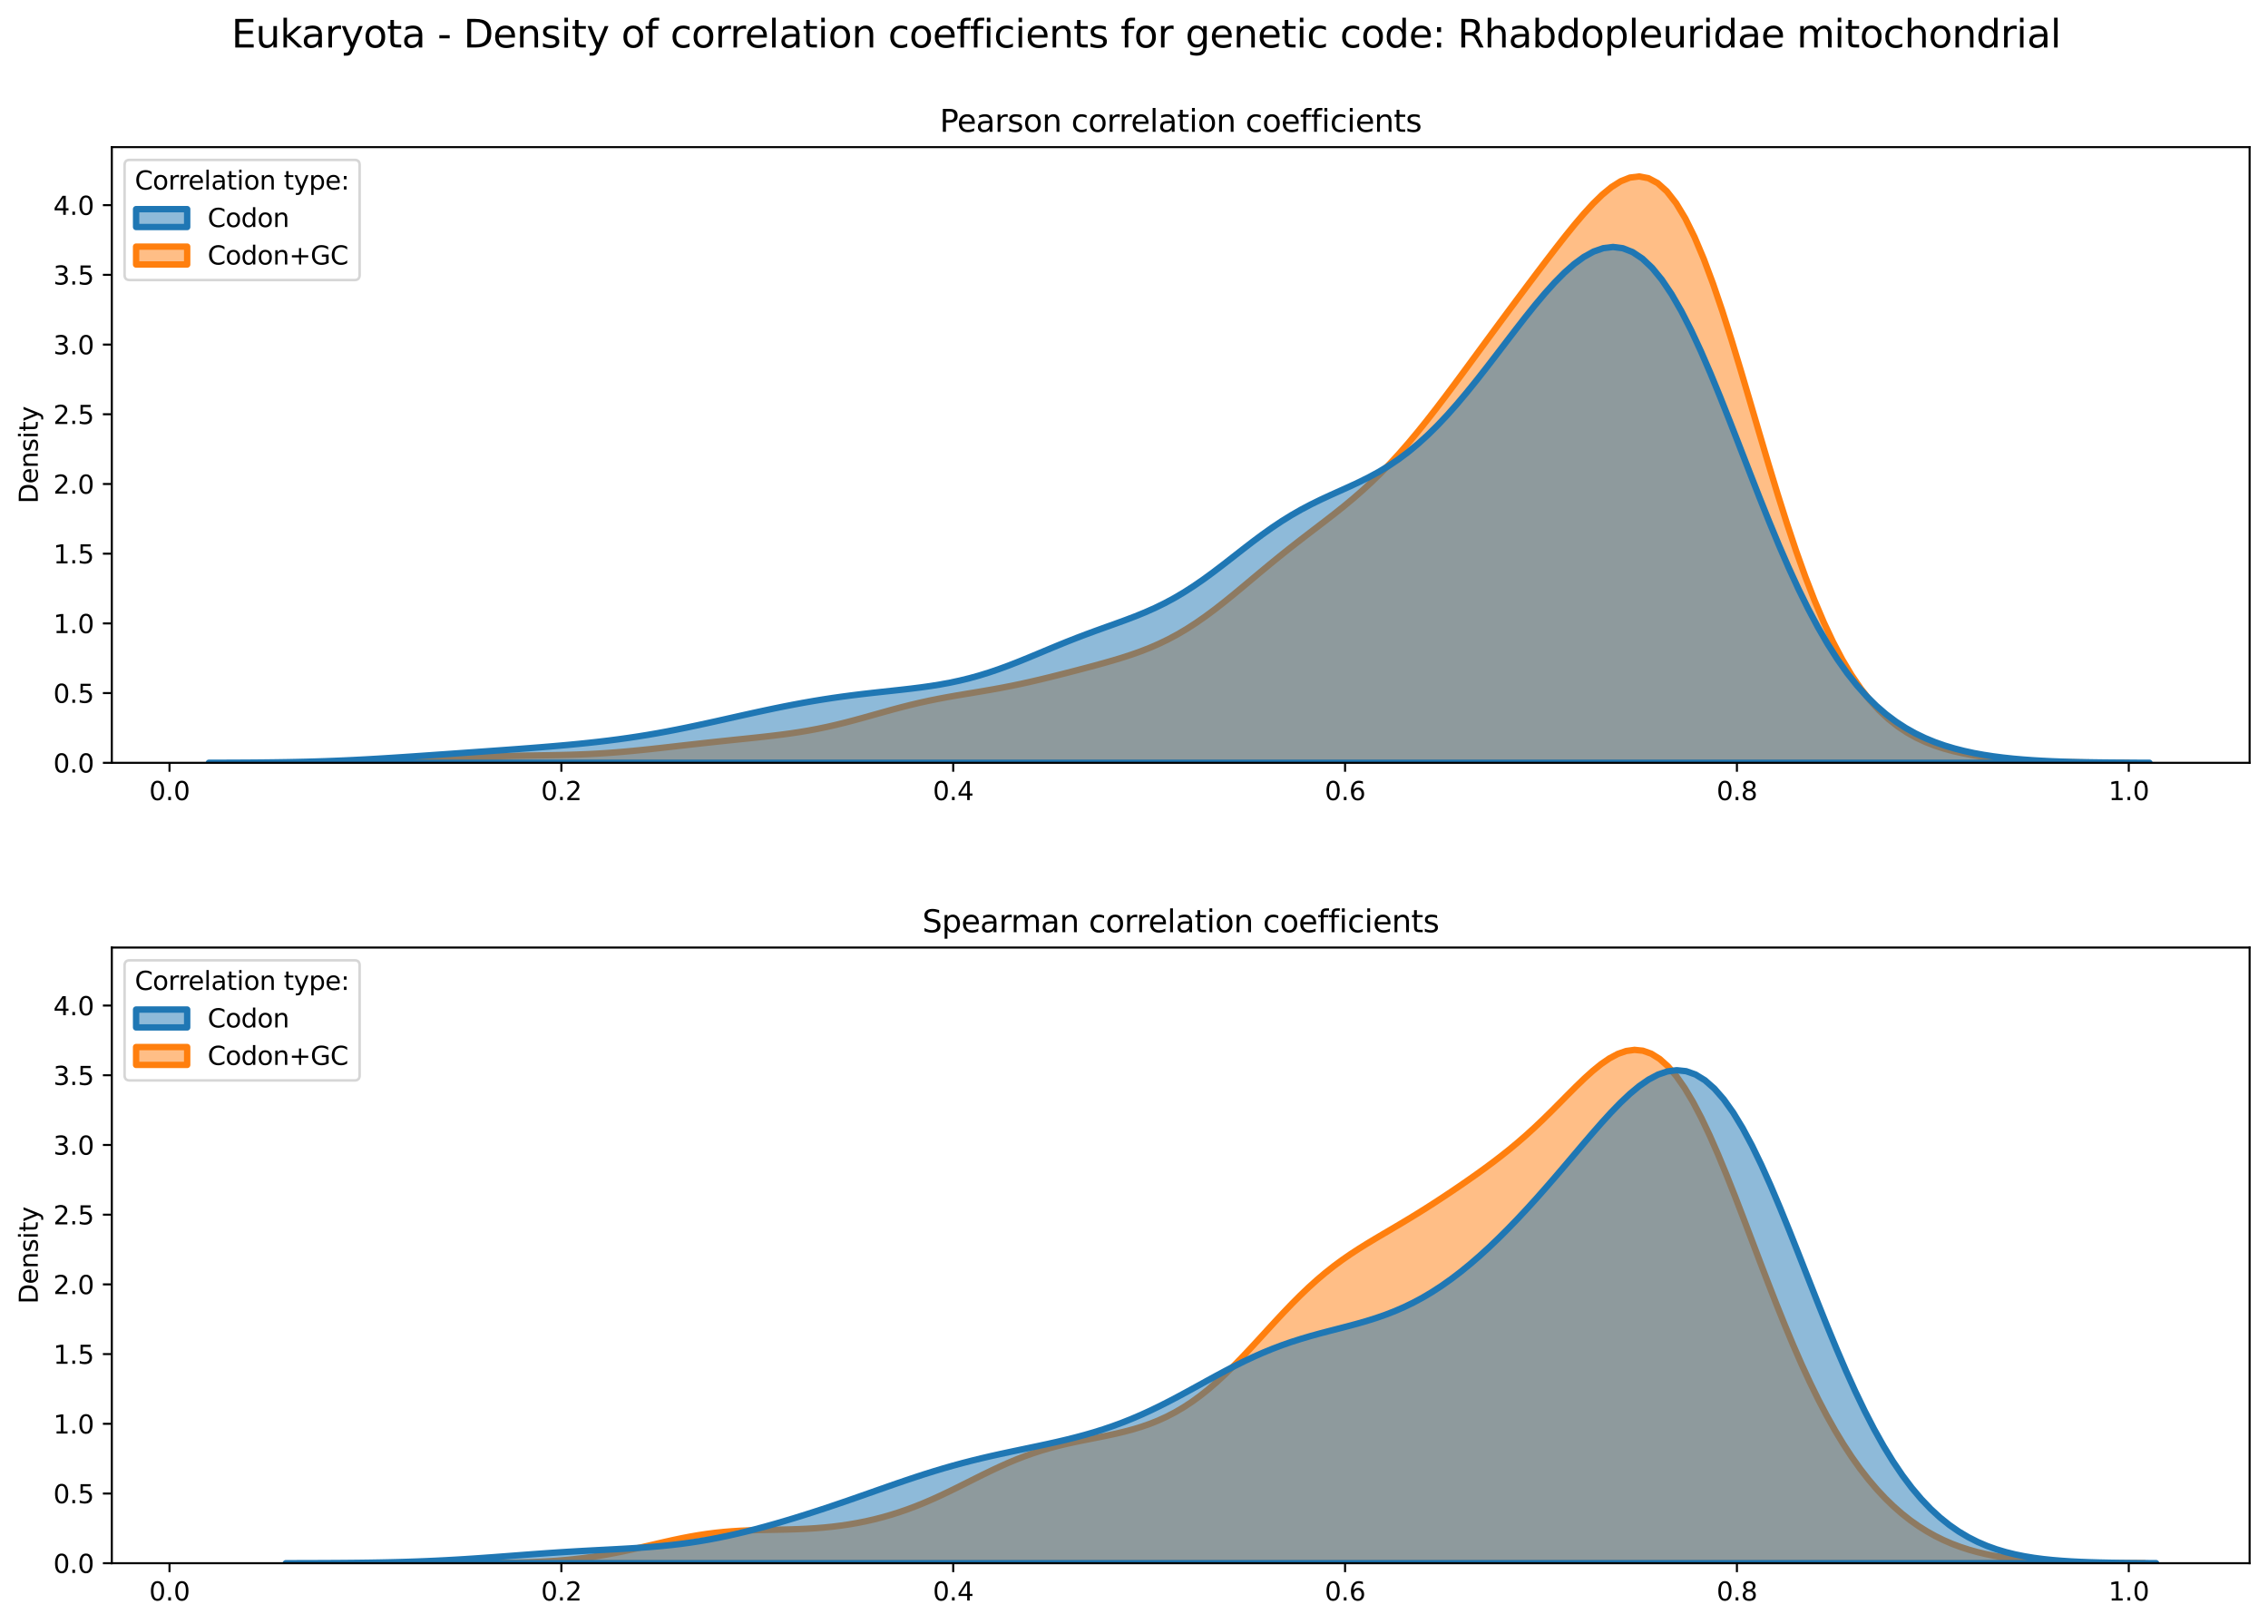 <?xml version="1.0" encoding="utf-8" standalone="no"?>
<!DOCTYPE svg PUBLIC "-//W3C//DTD SVG 1.1//EN"
  "http://www.w3.org/Graphics/SVG/1.1/DTD/svg11.dtd">
<svg xmlns:xlink="http://www.w3.org/1999/xlink" width="887.981pt" height="635.878pt" viewBox="0 0 887.981 635.878" xmlns="http://www.w3.org/2000/svg" version="1.1">
 <defs>
  <style type="text/css">*{stroke-linejoin: round; stroke-linecap: butt}</style>
 </defs>
 <g id="figure_1">
  <g id="patch_1">
   <path d="M 0 635.878 
L 887.981 635.878 
L 887.981 0 
L 0 0 
z
" style="fill: #ffffff"/>
  </g>
  <g id="axes_1">
   <g id="patch_2">
    <path d="M 43.781 298.643 
L 880.781 298.643 
L 880.781 57.6 
L 43.781 57.6 
z
" style="fill: #ffffff"/>
   </g>
   <g id="PolyCollection_1">
    <defs>
     <path id="mebeb420b13" d="M 114.138 -337.254 
L 114.138 -337.235 
L 117.752 -337.235 
L 121.366 -337.235 
L 124.98 -337.235 
L 128.594 -337.235 
L 132.208 -337.235 
L 135.822 -337.235 
L 139.436 -337.235 
L 143.05 -337.235 
L 146.664 -337.235 
L 150.278 -337.235 
L 153.892 -337.235 
L 157.506 -337.235 
L 161.12 -337.235 
L 164.734 -337.235 
L 168.348 -337.235 
L 171.962 -337.235 
L 175.576 -337.235 
L 179.19 -337.235 
L 182.804 -337.235 
L 186.418 -337.235 
L 190.032 -337.235 
L 193.645 -337.235 
L 197.259 -337.235 
L 200.873 -337.235 
L 204.487 -337.235 
L 208.101 -337.235 
L 211.715 -337.235 
L 215.329 -337.235 
L 218.943 -337.235 
L 222.557 -337.235 
L 226.171 -337.235 
L 229.785 -337.235 
L 233.399 -337.235 
L 237.013 -337.235 
L 240.627 -337.235 
L 244.241 -337.235 
L 247.855 -337.235 
L 251.469 -337.235 
L 255.083 -337.235 
L 258.697 -337.235 
L 262.311 -337.235 
L 265.925 -337.235 
L 269.539 -337.235 
L 273.153 -337.235 
L 276.767 -337.235 
L 280.381 -337.235 
L 283.995 -337.235 
L 287.609 -337.235 
L 291.223 -337.235 
L 294.837 -337.235 
L 298.451 -337.235 
L 302.065 -337.235 
L 305.679 -337.235 
L 309.293 -337.235 
L 312.907 -337.235 
L 316.52 -337.235 
L 320.134 -337.235 
L 323.748 -337.235 
L 327.362 -337.235 
L 330.976 -337.235 
L 334.59 -337.235 
L 338.204 -337.235 
L 341.818 -337.235 
L 345.432 -337.235 
L 349.046 -337.235 
L 352.66 -337.235 
L 356.274 -337.235 
L 359.888 -337.235 
L 363.502 -337.235 
L 367.116 -337.235 
L 370.73 -337.235 
L 374.344 -337.235 
L 377.958 -337.235 
L 381.572 -337.235 
L 385.186 -337.235 
L 388.8 -337.235 
L 392.414 -337.235 
L 396.028 -337.235 
L 399.642 -337.235 
L 403.256 -337.235 
L 406.87 -337.235 
L 410.484 -337.235 
L 414.098 -337.235 
L 417.712 -337.235 
L 421.326 -337.235 
L 424.94 -337.235 
L 428.554 -337.235 
L 432.168 -337.235 
L 435.782 -337.235 
L 439.395 -337.235 
L 443.009 -337.235 
L 446.623 -337.235 
L 450.237 -337.235 
L 453.851 -337.235 
L 457.465 -337.235 
L 461.079 -337.235 
L 464.693 -337.235 
L 468.307 -337.235 
L 471.921 -337.235 
L 475.535 -337.235 
L 479.149 -337.235 
L 482.763 -337.235 
L 486.377 -337.235 
L 489.991 -337.235 
L 493.605 -337.235 
L 497.219 -337.235 
L 500.833 -337.235 
L 504.447 -337.235 
L 508.061 -337.235 
L 511.675 -337.235 
L 515.289 -337.235 
L 518.903 -337.235 
L 522.517 -337.235 
L 526.131 -337.235 
L 529.745 -337.235 
L 533.359 -337.235 
L 536.973 -337.235 
L 540.587 -337.235 
L 544.201 -337.235 
L 547.815 -337.235 
L 551.429 -337.235 
L 555.043 -337.235 
L 558.656 -337.235 
L 562.27 -337.235 
L 565.884 -337.235 
L 569.498 -337.235 
L 573.112 -337.235 
L 576.726 -337.235 
L 580.34 -337.235 
L 583.954 -337.235 
L 587.568 -337.235 
L 591.182 -337.235 
L 594.796 -337.235 
L 598.41 -337.235 
L 602.024 -337.235 
L 605.638 -337.235 
L 609.252 -337.235 
L 612.866 -337.235 
L 616.48 -337.235 
L 620.094 -337.235 
L 623.708 -337.235 
L 627.322 -337.235 
L 630.936 -337.235 
L 634.55 -337.235 
L 638.164 -337.235 
L 641.778 -337.235 
L 645.392 -337.235 
L 649.006 -337.235 
L 652.62 -337.235 
L 656.234 -337.235 
L 659.848 -337.235 
L 663.462 -337.235 
L 667.076 -337.235 
L 670.69 -337.235 
L 674.304 -337.235 
L 677.918 -337.235 
L 681.531 -337.235 
L 685.145 -337.235 
L 688.759 -337.235 
L 692.373 -337.235 
L 695.987 -337.235 
L 699.601 -337.235 
L 703.215 -337.235 
L 706.829 -337.235 
L 710.443 -337.235 
L 714.057 -337.235 
L 717.671 -337.235 
L 721.285 -337.235 
L 724.899 -337.235 
L 728.513 -337.235 
L 732.127 -337.235 
L 735.741 -337.235 
L 739.355 -337.235 
L 742.969 -337.235 
L 746.583 -337.235 
L 750.197 -337.235 
L 753.811 -337.235 
L 757.425 -337.235 
L 761.039 -337.235 
L 764.653 -337.235 
L 768.267 -337.235 
L 771.881 -337.235 
L 775.495 -337.235 
L 779.109 -337.235 
L 782.723 -337.235 
L 786.337 -337.235 
L 789.951 -337.235 
L 793.565 -337.235 
L 797.179 -337.235 
L 800.793 -337.235 
L 804.406 -337.235 
L 808.02 -337.235 
L 811.634 -337.235 
L 815.248 -337.235 
L 818.862 -337.235 
L 822.476 -337.235 
L 826.09 -337.235 
L 829.704 -337.235 
L 833.318 -337.235 
L 833.318 -337.256 
L 833.318 -337.256 
L 829.704 -337.267 
L 826.09 -337.282 
L 822.476 -337.304 
L 818.862 -337.334 
L 815.248 -337.374 
L 811.634 -337.428 
L 808.02 -337.499 
L 804.406 -337.59 
L 800.793 -337.707 
L 797.179 -337.854 
L 793.565 -338.037 
L 789.951 -338.262 
L 786.337 -338.536 
L 782.723 -338.868 
L 779.109 -339.268 
L 775.495 -339.749 
L 771.881 -340.323 
L 768.267 -341.011 
L 764.653 -341.833 
L 761.039 -342.818 
L 757.425 -343.998 
L 753.811 -345.412 
L 750.197 -347.105 
L 746.583 -349.128 
L 742.969 -351.539 
L 739.355 -354.399 
L 735.741 -357.773 
L 732.127 -361.727 
L 728.513 -366.326 
L 724.899 -371.631 
L 721.285 -377.694 
L 717.671 -384.557 
L 714.057 -392.247 
L 710.443 -400.769 
L 706.829 -410.108 
L 703.215 -420.219 
L 699.601 -431.031 
L 695.987 -442.44 
L 692.373 -454.314 
L 688.759 -466.488 
L 685.145 -478.777 
L 681.531 -490.972 
L 677.918 -502.857 
L 674.304 -514.209 
L 670.69 -524.815 
L 667.076 -534.481 
L 663.462 -543.038 
L 659.848 -550.356 
L 656.234 -556.343 
L 652.62 -560.958 
L 649.006 -564.202 
L 645.392 -566.121 
L 641.778 -566.8 
L 638.164 -566.352 
L 634.55 -564.913 
L 630.936 -562.632 
L 627.322 -559.656 
L 623.708 -556.13 
L 620.094 -552.185 
L 616.48 -547.932 
L 612.866 -543.464 
L 609.252 -538.853 
L 605.638 -534.149 
L 602.024 -529.387 
L 598.41 -524.586 
L 594.796 -519.756 
L 591.182 -514.901 
L 587.568 -510.023 
L 583.954 -505.123 
L 580.34 -500.207 
L 576.726 -495.284 
L 573.112 -490.37 
L 569.498 -485.484 
L 565.884 -480.653 
L 562.27 -475.904 
L 558.656 -471.267 
L 555.043 -466.772 
L 551.429 -462.443 
L 547.815 -458.304 
L 544.201 -454.369 
L 540.587 -450.644 
L 536.973 -447.127 
L 533.359 -443.806 
L 529.745 -440.662 
L 526.131 -437.665 
L 522.517 -434.783 
L 518.903 -431.978 
L 515.289 -429.212 
L 511.675 -426.451 
L 508.061 -423.666 
L 504.447 -420.835 
L 500.833 -417.946 
L 497.219 -415 
L 493.605 -412.005 
L 489.991 -408.983 
L 486.377 -405.959 
L 482.763 -402.968 
L 479.149 -400.046 
L 475.535 -397.229 
L 471.921 -394.548 
L 468.307 -392.032 
L 464.693 -389.699 
L 461.079 -387.561 
L 457.465 -385.62 
L 453.851 -383.869 
L 450.237 -382.296 
L 446.623 -380.879 
L 443.009 -379.595 
L 439.395 -378.42 
L 435.782 -377.328 
L 432.168 -376.295 
L 428.554 -375.303 
L 424.94 -374.338 
L 421.326 -373.39 
L 417.712 -372.455 
L 414.098 -371.535 
L 410.484 -370.635 
L 406.87 -369.761 
L 403.256 -368.922 
L 399.642 -368.124 
L 396.028 -367.372 
L 392.414 -366.667 
L 388.8 -366.004 
L 385.186 -365.375 
L 381.572 -364.769 
L 377.958 -364.169 
L 374.344 -363.559 
L 370.73 -362.922 
L 367.116 -362.242 
L 363.502 -361.507 
L 359.888 -360.711 
L 356.274 -359.852 
L 352.66 -358.934 
L 349.046 -357.968 
L 345.432 -356.967 
L 341.818 -355.951 
L 338.204 -354.939 
L 334.59 -353.95 
L 330.976 -353.003 
L 327.362 -352.113 
L 323.748 -351.29 
L 320.134 -350.54 
L 316.52 -349.865 
L 312.907 -349.26 
L 309.293 -348.72 
L 305.679 -348.235 
L 302.065 -347.793 
L 298.451 -347.383 
L 294.837 -346.994 
L 291.223 -346.617 
L 287.609 -346.243 
L 283.995 -345.866 
L 280.381 -345.483 
L 276.767 -345.092 
L 273.153 -344.691 
L 269.539 -344.284 
L 265.925 -343.872 
L 262.311 -343.46 
L 258.697 -343.053 
L 255.083 -342.656 
L 251.469 -342.275 
L 247.855 -341.917 
L 244.241 -341.586 
L 240.627 -341.289 
L 237.013 -341.029 
L 233.399 -340.807 
L 229.785 -340.623 
L 226.171 -340.477 
L 222.557 -340.363 
L 218.943 -340.276 
L 215.329 -340.209 
L 211.715 -340.152 
L 208.101 -340.098 
L 204.487 -340.038 
L 200.873 -339.965 
L 197.259 -339.875 
L 193.645 -339.763 
L 190.032 -339.629 
L 186.418 -339.474 
L 182.804 -339.3 
L 179.19 -339.112 
L 175.576 -338.916 
L 171.962 -338.716 
L 168.348 -338.519 
L 164.734 -338.331 
L 161.12 -338.154 
L 157.506 -337.993 
L 153.892 -337.85 
L 150.278 -337.725 
L 146.664 -337.619 
L 143.05 -337.531 
L 139.436 -337.459 
L 135.822 -337.401 
L 132.208 -337.357 
L 128.594 -337.322 
L 124.98 -337.297 
L 121.366 -337.278 
L 117.752 -337.264 
L 114.138 -337.254 
z
" style="stroke: #ff7f0e; stroke-width: 2.5"/>
    </defs>
    <g clip-path="url(#p72a8a42060)">
     <use xlink:href="#mebeb420b13" x="0" y="635.878" style="fill: #ff7f0e; fill-opacity: 0.5; stroke: #ff7f0e; stroke-width: 2.5"/>
    </g>
   </g>
   <g id="PolyCollection_2">
    <defs>
     <path id="mc4a99fdca2" d="M 81.771 -337.254 
L 81.771 -337.235 
L 85.589 -337.235 
L 89.407 -337.235 
L 93.225 -337.235 
L 97.043 -337.235 
L 100.861 -337.235 
L 104.679 -337.235 
L 108.497 -337.235 
L 112.315 -337.235 
L 116.133 -337.235 
L 119.951 -337.235 
L 123.769 -337.235 
L 127.587 -337.235 
L 131.405 -337.235 
L 135.223 -337.235 
L 139.041 -337.235 
L 142.859 -337.235 
L 146.677 -337.235 
L 150.495 -337.235 
L 154.313 -337.235 
L 158.131 -337.235 
L 161.949 -337.235 
L 165.767 -337.235 
L 169.586 -337.235 
L 173.404 -337.235 
L 177.222 -337.235 
L 181.04 -337.235 
L 184.858 -337.235 
L 188.676 -337.235 
L 192.494 -337.235 
L 196.312 -337.235 
L 200.13 -337.235 
L 203.948 -337.235 
L 207.766 -337.235 
L 211.584 -337.235 
L 215.402 -337.235 
L 219.22 -337.235 
L 223.038 -337.235 
L 226.856 -337.235 
L 230.674 -337.235 
L 234.492 -337.235 
L 238.31 -337.235 
L 242.128 -337.235 
L 245.946 -337.235 
L 249.764 -337.235 
L 253.582 -337.235 
L 257.4 -337.235 
L 261.218 -337.235 
L 265.036 -337.235 
L 268.854 -337.235 
L 272.672 -337.235 
L 276.49 -337.235 
L 280.309 -337.235 
L 284.127 -337.235 
L 287.945 -337.235 
L 291.763 -337.235 
L 295.581 -337.235 
L 299.399 -337.235 
L 303.217 -337.235 
L 307.035 -337.235 
L 310.853 -337.235 
L 314.671 -337.235 
L 318.489 -337.235 
L 322.307 -337.235 
L 326.125 -337.235 
L 329.943 -337.235 
L 333.761 -337.235 
L 337.579 -337.235 
L 341.397 -337.235 
L 345.215 -337.235 
L 349.033 -337.235 
L 352.851 -337.235 
L 356.669 -337.235 
L 360.487 -337.235 
L 364.305 -337.235 
L 368.123 -337.235 
L 371.941 -337.235 
L 375.759 -337.235 
L 379.577 -337.235 
L 383.395 -337.235 
L 387.213 -337.235 
L 391.032 -337.235 
L 394.85 -337.235 
L 398.668 -337.235 
L 402.486 -337.235 
L 406.304 -337.235 
L 410.122 -337.235 
L 413.94 -337.235 
L 417.758 -337.235 
L 421.576 -337.235 
L 425.394 -337.235 
L 429.212 -337.235 
L 433.03 -337.235 
L 436.848 -337.235 
L 440.666 -337.235 
L 444.484 -337.235 
L 448.302 -337.235 
L 452.12 -337.235 
L 455.938 -337.235 
L 459.756 -337.235 
L 463.574 -337.235 
L 467.392 -337.235 
L 471.21 -337.235 
L 475.028 -337.235 
L 478.846 -337.235 
L 482.664 -337.235 
L 486.482 -337.235 
L 490.3 -337.235 
L 494.118 -337.235 
L 497.937 -337.235 
L 501.755 -337.235 
L 505.573 -337.235 
L 509.391 -337.235 
L 513.209 -337.235 
L 517.027 -337.235 
L 520.845 -337.235 
L 524.663 -337.235 
L 528.481 -337.235 
L 532.299 -337.235 
L 536.117 -337.235 
L 539.935 -337.235 
L 543.753 -337.235 
L 547.571 -337.235 
L 551.389 -337.235 
L 555.207 -337.235 
L 559.025 -337.235 
L 562.843 -337.235 
L 566.661 -337.235 
L 570.479 -337.235 
L 574.297 -337.235 
L 578.115 -337.235 
L 581.933 -337.235 
L 585.751 -337.235 
L 589.569 -337.235 
L 593.387 -337.235 
L 597.205 -337.235 
L 601.023 -337.235 
L 604.841 -337.235 
L 608.66 -337.235 
L 612.478 -337.235 
L 616.296 -337.235 
L 620.114 -337.235 
L 623.932 -337.235 
L 627.75 -337.235 
L 631.568 -337.235 
L 635.386 -337.235 
L 639.204 -337.235 
L 643.022 -337.235 
L 646.84 -337.235 
L 650.658 -337.235 
L 654.476 -337.235 
L 658.294 -337.235 
L 662.112 -337.235 
L 665.93 -337.235 
L 669.748 -337.235 
L 673.566 -337.235 
L 677.384 -337.235 
L 681.202 -337.235 
L 685.02 -337.235 
L 688.838 -337.235 
L 692.656 -337.235 
L 696.474 -337.235 
L 700.292 -337.235 
L 704.11 -337.235 
L 707.928 -337.235 
L 711.746 -337.235 
L 715.564 -337.235 
L 719.383 -337.235 
L 723.201 -337.235 
L 727.019 -337.235 
L 730.837 -337.235 
L 734.655 -337.235 
L 738.473 -337.235 
L 742.291 -337.235 
L 746.109 -337.235 
L 749.927 -337.235 
L 753.745 -337.235 
L 757.563 -337.235 
L 761.381 -337.235 
L 765.199 -337.235 
L 769.017 -337.235 
L 772.835 -337.235 
L 776.653 -337.235 
L 780.471 -337.235 
L 784.289 -337.235 
L 788.107 -337.235 
L 791.925 -337.235 
L 795.743 -337.235 
L 799.561 -337.235 
L 803.379 -337.235 
L 807.197 -337.235 
L 811.015 -337.235 
L 814.833 -337.235 
L 818.651 -337.235 
L 822.469 -337.235 
L 826.288 -337.235 
L 830.106 -337.235 
L 833.924 -337.235 
L 837.742 -337.235 
L 841.56 -337.235 
L 841.56 -337.257 
L 841.56 -337.257 
L 837.742 -337.268 
L 833.924 -337.284 
L 830.106 -337.305 
L 826.288 -337.334 
L 822.469 -337.373 
L 818.651 -337.426 
L 814.833 -337.495 
L 811.015 -337.584 
L 807.197 -337.699 
L 803.379 -337.845 
L 799.561 -338.027 
L 795.743 -338.254 
L 791.925 -338.532 
L 788.107 -338.871 
L 784.289 -339.28 
L 780.471 -339.771 
L 776.653 -340.358 
L 772.835 -341.055 
L 769.017 -341.879 
L 765.199 -342.852 
L 761.381 -343.997 
L 757.563 -345.34 
L 753.745 -346.912 
L 749.927 -348.749 
L 746.109 -350.887 
L 742.291 -353.367 
L 738.473 -356.232 
L 734.655 -359.526 
L 730.837 -363.29 
L 727.019 -367.567 
L 723.201 -372.391 
L 719.383 -377.79 
L 715.564 -383.785 
L 711.746 -390.384 
L 707.928 -397.583 
L 704.11 -405.359 
L 700.292 -413.677 
L 696.474 -422.481 
L 692.656 -431.699 
L 688.838 -441.239 
L 685.02 -450.995 
L 681.202 -460.845 
L 677.384 -470.654 
L 673.566 -480.281 
L 669.748 -489.579 
L 665.93 -498.403 
L 662.112 -506.613 
L 658.294 -514.082 
L 654.476 -520.697 
L 650.658 -526.369 
L 646.84 -531.03 
L 643.022 -534.641 
L 639.204 -537.19 
L 635.386 -538.69 
L 631.568 -539.181 
L 627.75 -538.723 
L 623.932 -537.394 
L 620.114 -535.284 
L 616.296 -532.49 
L 612.478 -529.113 
L 608.66 -525.254 
L 604.841 -521.006 
L 601.023 -516.46 
L 597.205 -511.696 
L 593.387 -506.79 
L 589.569 -501.807 
L 585.751 -496.811 
L 581.933 -491.855 
L 578.115 -486.992 
L 574.297 -482.27 
L 570.479 -477.732 
L 566.661 -473.417 
L 562.843 -469.359 
L 559.025 -465.584 
L 555.207 -462.11 
L 551.389 -458.946 
L 547.571 -456.087 
L 543.753 -453.518 
L 539.935 -451.212 
L 536.117 -449.131 
L 532.299 -447.226 
L 528.481 -445.444 
L 524.663 -443.725 
L 520.845 -442.009 
L 517.027 -440.241 
L 513.209 -438.368 
L 509.391 -436.353 
L 505.573 -434.167 
L 501.755 -431.796 
L 497.937 -429.244 
L 494.118 -426.527 
L 490.3 -423.676 
L 486.482 -420.734 
L 482.664 -417.751 
L 478.846 -414.78 
L 475.028 -411.875 
L 471.21 -409.084 
L 467.392 -406.448 
L 463.574 -403.996 
L 459.756 -401.743 
L 455.938 -399.693 
L 452.12 -397.834 
L 448.302 -396.143 
L 444.484 -394.59 
L 440.666 -393.137 
L 436.848 -391.746 
L 433.03 -390.38 
L 429.212 -389.007 
L 425.394 -387.603 
L 421.576 -386.153 
L 417.758 -384.651 
L 413.94 -383.102 
L 410.122 -381.519 
L 406.304 -379.922 
L 402.486 -378.335 
L 398.668 -376.785 
L 394.85 -375.297 
L 391.032 -373.895 
L 387.213 -372.597 
L 383.395 -371.416 
L 379.577 -370.36 
L 375.759 -369.427 
L 371.941 -368.613 
L 368.123 -367.906 
L 364.305 -367.294 
L 360.487 -366.757 
L 356.669 -366.279 
L 352.851 -365.84 
L 349.033 -365.423 
L 345.215 -365.011 
L 341.397 -364.592 
L 337.579 -364.153 
L 333.761 -363.686 
L 329.943 -363.183 
L 326.125 -362.642 
L 322.307 -362.059 
L 318.489 -361.433 
L 314.671 -360.766 
L 310.853 -360.06 
L 307.035 -359.317 
L 303.217 -358.541 
L 299.399 -357.738 
L 295.581 -356.912 
L 291.763 -356.07 
L 287.945 -355.217 
L 284.127 -354.361 
L 280.309 -353.509 
L 276.49 -352.667 
L 272.672 -351.843 
L 268.854 -351.041 
L 265.036 -350.27 
L 261.218 -349.532 
L 257.4 -348.833 
L 253.582 -348.174 
L 249.764 -347.557 
L 245.946 -346.983 
L 242.128 -346.45 
L 238.31 -345.956 
L 234.492 -345.499 
L 230.674 -345.075 
L 226.856 -344.68 
L 223.038 -344.311 
L 219.22 -343.964 
L 215.402 -343.635 
L 211.584 -343.321 
L 207.766 -343.02 
L 203.948 -342.729 
L 200.13 -342.446 
L 196.312 -342.168 
L 192.494 -341.895 
L 188.676 -341.625 
L 184.858 -341.356 
L 181.04 -341.088 
L 177.222 -340.82 
L 173.404 -340.551 
L 169.586 -340.284 
L 165.767 -340.017 
L 161.949 -339.754 
L 158.131 -339.495 
L 154.313 -339.244 
L 150.495 -339.002 
L 146.677 -338.773 
L 142.859 -338.559 
L 139.041 -338.361 
L 135.223 -338.18 
L 131.405 -338.019 
L 127.587 -337.877 
L 123.769 -337.753 
L 119.951 -337.648 
L 116.133 -337.559 
L 112.315 -337.486 
L 108.497 -337.427 
L 104.679 -337.379 
L 100.861 -337.342 
L 97.043 -337.313 
L 93.225 -337.291 
L 89.407 -337.275 
L 85.589 -337.263 
L 81.771 -337.254 
z
" style="stroke: #1f77b4; stroke-width: 2.5"/>
    </defs>
    <g clip-path="url(#p72a8a42060)">
     <use xlink:href="#mc4a99fdca2" x="0" y="635.878" style="fill: #1f77b4; fill-opacity: 0.5; stroke: #1f77b4; stroke-width: 2.5"/>
    </g>
   </g>
   <g id="matplotlib.axis_1">
    <g id="xtick_1">
     <g id="line2d_1">
      <defs>
       <path id="mae58bda3e2" d="M 0 0 
L 0 3.5 
" style="stroke: #000000; stroke-width: 0.8"/>
      </defs>
      <g>
       <use xlink:href="#mae58bda3e2" x="66.363" y="298.643" style="stroke: #000000; stroke-width: 0.8"/>
      </g>
     </g>
     <g id="text_1">
      <!-- 0.0 -->
      <g transform="translate(58.412 313.242) scale(0.1 -0.1)">
       <defs>
        <path id="DejaVuSans-30" d="M 2034 4250 
Q 1547 4250 1301 3770 
Q 1056 3291 1056 2328 
Q 1056 1369 1301 889 
Q 1547 409 2034 409 
Q 2525 409 2770 889 
Q 3016 1369 3016 2328 
Q 3016 3291 2770 3770 
Q 2525 4250 2034 4250 
z
M 2034 4750 
Q 2819 4750 3233 4129 
Q 3647 3509 3647 2328 
Q 3647 1150 3233 529 
Q 2819 -91 2034 -91 
Q 1250 -91 836 529 
Q 422 1150 422 2328 
Q 422 3509 836 4129 
Q 1250 4750 2034 4750 
z
" transform="scale(0.016)"/>
        <path id="DejaVuSans-2e" d="M 684 794 
L 1344 794 
L 1344 0 
L 684 0 
L 684 794 
z
" transform="scale(0.016)"/>
       </defs>
       <use xlink:href="#DejaVuSans-30"/>
       <use xlink:href="#DejaVuSans-2e" x="63.623"/>
       <use xlink:href="#DejaVuSans-30" x="95.41"/>
      </g>
     </g>
    </g>
    <g id="xtick_2">
     <g id="line2d_2">
      <g>
       <use xlink:href="#mae58bda3e2" x="219.785" y="298.643" style="stroke: #000000; stroke-width: 0.8"/>
      </g>
     </g>
     <g id="text_2">
      <!-- 0.2 -->
      <g transform="translate(211.833 313.242) scale(0.1 -0.1)">
       <defs>
        <path id="DejaVuSans-32" d="M 1228 531 
L 3431 531 
L 3431 0 
L 469 0 
L 469 531 
Q 828 903 1448 1529 
Q 2069 2156 2228 2338 
Q 2531 2678 2651 2914 
Q 2772 3150 2772 3378 
Q 2772 3750 2511 3984 
Q 2250 4219 1831 4219 
Q 1534 4219 1204 4116 
Q 875 4013 500 3803 
L 500 4441 
Q 881 4594 1212 4672 
Q 1544 4750 1819 4750 
Q 2544 4750 2975 4387 
Q 3406 4025 3406 3419 
Q 3406 3131 3298 2873 
Q 3191 2616 2906 2266 
Q 2828 2175 2409 1742 
Q 1991 1309 1228 531 
z
" transform="scale(0.016)"/>
       </defs>
       <use xlink:href="#DejaVuSans-30"/>
       <use xlink:href="#DejaVuSans-2e" x="63.623"/>
       <use xlink:href="#DejaVuSans-32" x="95.41"/>
      </g>
     </g>
    </g>
    <g id="xtick_3">
     <g id="line2d_3">
      <g>
       <use xlink:href="#mae58bda3e2" x="373.207" y="298.643" style="stroke: #000000; stroke-width: 0.8"/>
      </g>
     </g>
     <g id="text_3">
      <!-- 0.4 -->
      <g transform="translate(365.255 313.242) scale(0.1 -0.1)">
       <defs>
        <path id="DejaVuSans-34" d="M 2419 4116 
L 825 1625 
L 2419 1625 
L 2419 4116 
z
M 2253 4666 
L 3047 4666 
L 3047 1625 
L 3713 1625 
L 3713 1100 
L 3047 1100 
L 3047 0 
L 2419 0 
L 2419 1100 
L 313 1100 
L 313 1709 
L 2253 4666 
z
" transform="scale(0.016)"/>
       </defs>
       <use xlink:href="#DejaVuSans-30"/>
       <use xlink:href="#DejaVuSans-2e" x="63.623"/>
       <use xlink:href="#DejaVuSans-34" x="95.41"/>
      </g>
     </g>
    </g>
    <g id="xtick_4">
     <g id="line2d_4">
      <g>
       <use xlink:href="#mae58bda3e2" x="526.628" y="298.643" style="stroke: #000000; stroke-width: 0.8"/>
      </g>
     </g>
     <g id="text_4">
      <!-- 0.6 -->
      <g transform="translate(518.677 313.242) scale(0.1 -0.1)">
       <defs>
        <path id="DejaVuSans-36" d="M 2113 2584 
Q 1688 2584 1439 2293 
Q 1191 2003 1191 1497 
Q 1191 994 1439 701 
Q 1688 409 2113 409 
Q 2538 409 2786 701 
Q 3034 994 3034 1497 
Q 3034 2003 2786 2293 
Q 2538 2584 2113 2584 
z
M 3366 4563 
L 3366 3988 
Q 3128 4100 2886 4159 
Q 2644 4219 2406 4219 
Q 1781 4219 1451 3797 
Q 1122 3375 1075 2522 
Q 1259 2794 1537 2939 
Q 1816 3084 2150 3084 
Q 2853 3084 3261 2657 
Q 3669 2231 3669 1497 
Q 3669 778 3244 343 
Q 2819 -91 2113 -91 
Q 1303 -91 875 529 
Q 447 1150 447 2328 
Q 447 3434 972 4092 
Q 1497 4750 2381 4750 
Q 2619 4750 2861 4703 
Q 3103 4656 3366 4563 
z
" transform="scale(0.016)"/>
       </defs>
       <use xlink:href="#DejaVuSans-30"/>
       <use xlink:href="#DejaVuSans-2e" x="63.623"/>
       <use xlink:href="#DejaVuSans-36" x="95.41"/>
      </g>
     </g>
    </g>
    <g id="xtick_5">
     <g id="line2d_5">
      <g>
       <use xlink:href="#mae58bda3e2" x="680.05" y="298.643" style="stroke: #000000; stroke-width: 0.8"/>
      </g>
     </g>
     <g id="text_5">
      <!-- 0.8 -->
      <g transform="translate(672.098 313.242) scale(0.1 -0.1)">
       <defs>
        <path id="DejaVuSans-38" d="M 2034 2216 
Q 1584 2216 1326 1975 
Q 1069 1734 1069 1313 
Q 1069 891 1326 650 
Q 1584 409 2034 409 
Q 2484 409 2743 651 
Q 3003 894 3003 1313 
Q 3003 1734 2745 1975 
Q 2488 2216 2034 2216 
z
M 1403 2484 
Q 997 2584 770 2862 
Q 544 3141 544 3541 
Q 544 4100 942 4425 
Q 1341 4750 2034 4750 
Q 2731 4750 3128 4425 
Q 3525 4100 3525 3541 
Q 3525 3141 3298 2862 
Q 3072 2584 2669 2484 
Q 3125 2378 3379 2068 
Q 3634 1759 3634 1313 
Q 3634 634 3220 271 
Q 2806 -91 2034 -91 
Q 1263 -91 848 271 
Q 434 634 434 1313 
Q 434 1759 690 2068 
Q 947 2378 1403 2484 
z
M 1172 3481 
Q 1172 3119 1398 2916 
Q 1625 2713 2034 2713 
Q 2441 2713 2670 2916 
Q 2900 3119 2900 3481 
Q 2900 3844 2670 4047 
Q 2441 4250 2034 4250 
Q 1625 4250 1398 4047 
Q 1172 3844 1172 3481 
z
" transform="scale(0.016)"/>
       </defs>
       <use xlink:href="#DejaVuSans-30"/>
       <use xlink:href="#DejaVuSans-2e" x="63.623"/>
       <use xlink:href="#DejaVuSans-38" x="95.41"/>
      </g>
     </g>
    </g>
    <g id="xtick_6">
     <g id="line2d_6">
      <g>
       <use xlink:href="#mae58bda3e2" x="833.472" y="298.643" style="stroke: #000000; stroke-width: 0.8"/>
      </g>
     </g>
     <g id="text_6">
      <!-- 1.0 -->
      <g transform="translate(825.52 313.242) scale(0.1 -0.1)">
       <defs>
        <path id="DejaVuSans-31" d="M 794 531 
L 1825 531 
L 1825 4091 
L 703 3866 
L 703 4441 
L 1819 4666 
L 2450 4666 
L 2450 531 
L 3481 531 
L 3481 0 
L 794 0 
L 794 531 
z
" transform="scale(0.016)"/>
       </defs>
       <use xlink:href="#DejaVuSans-31"/>
       <use xlink:href="#DejaVuSans-2e" x="63.623"/>
       <use xlink:href="#DejaVuSans-30" x="95.41"/>
      </g>
     </g>
    </g>
   </g>
   <g id="matplotlib.axis_2">
    <g id="ytick_1">
     <g id="line2d_7">
      <defs>
       <path id="m7d61d85e30" d="M 0 0 
L -3.5 0 
" style="stroke: #000000; stroke-width: 0.8"/>
      </defs>
      <g>
       <use xlink:href="#m7d61d85e30" x="43.781" y="298.643" style="stroke: #000000; stroke-width: 0.8"/>
      </g>
     </g>
     <g id="text_7">
      <!-- 0.0 -->
      <g transform="translate(20.878 302.443) scale(0.1 -0.1)">
       <use xlink:href="#DejaVuSans-30"/>
       <use xlink:href="#DejaVuSans-2e" x="63.623"/>
       <use xlink:href="#DejaVuSans-30" x="95.41"/>
      </g>
     </g>
    </g>
    <g id="ytick_2">
     <g id="line2d_8">
      <g>
       <use xlink:href="#m7d61d85e30" x="43.781" y="271.352" style="stroke: #000000; stroke-width: 0.8"/>
      </g>
     </g>
     <g id="text_8">
      <!-- 0.5 -->
      <g transform="translate(20.878 275.151) scale(0.1 -0.1)">
       <defs>
        <path id="DejaVuSans-35" d="M 691 4666 
L 3169 4666 
L 3169 4134 
L 1269 4134 
L 1269 2991 
Q 1406 3038 1543 3061 
Q 1681 3084 1819 3084 
Q 2600 3084 3056 2656 
Q 3513 2228 3513 1497 
Q 3513 744 3044 326 
Q 2575 -91 1722 -91 
Q 1428 -91 1123 -41 
Q 819 9 494 109 
L 494 744 
Q 775 591 1075 516 
Q 1375 441 1709 441 
Q 2250 441 2565 725 
Q 2881 1009 2881 1497 
Q 2881 1984 2565 2268 
Q 2250 2553 1709 2553 
Q 1456 2553 1204 2497 
Q 953 2441 691 2322 
L 691 4666 
z
" transform="scale(0.016)"/>
       </defs>
       <use xlink:href="#DejaVuSans-30"/>
       <use xlink:href="#DejaVuSans-2e" x="63.623"/>
       <use xlink:href="#DejaVuSans-35" x="95.41"/>
      </g>
     </g>
    </g>
    <g id="ytick_3">
     <g id="line2d_9">
      <g>
       <use xlink:href="#m7d61d85e30" x="43.781" y="244.061" style="stroke: #000000; stroke-width: 0.8"/>
      </g>
     </g>
     <g id="text_9">
      <!-- 1.0 -->
      <g transform="translate(20.878 247.86) scale(0.1 -0.1)">
       <use xlink:href="#DejaVuSans-31"/>
       <use xlink:href="#DejaVuSans-2e" x="63.623"/>
       <use xlink:href="#DejaVuSans-30" x="95.41"/>
      </g>
     </g>
    </g>
    <g id="ytick_4">
     <g id="line2d_10">
      <g>
       <use xlink:href="#m7d61d85e30" x="43.781" y="216.769" style="stroke: #000000; stroke-width: 0.8"/>
      </g>
     </g>
     <g id="text_10">
      <!-- 1.5 -->
      <g transform="translate(20.878 220.568) scale(0.1 -0.1)">
       <use xlink:href="#DejaVuSans-31"/>
       <use xlink:href="#DejaVuSans-2e" x="63.623"/>
       <use xlink:href="#DejaVuSans-35" x="95.41"/>
      </g>
     </g>
    </g>
    <g id="ytick_5">
     <g id="line2d_11">
      <g>
       <use xlink:href="#m7d61d85e30" x="43.781" y="189.478" style="stroke: #000000; stroke-width: 0.8"/>
      </g>
     </g>
     <g id="text_11">
      <!-- 2.0 -->
      <g transform="translate(20.878 193.277) scale(0.1 -0.1)">
       <use xlink:href="#DejaVuSans-32"/>
       <use xlink:href="#DejaVuSans-2e" x="63.623"/>
       <use xlink:href="#DejaVuSans-30" x="95.41"/>
      </g>
     </g>
    </g>
    <g id="ytick_6">
     <g id="line2d_12">
      <g>
       <use xlink:href="#m7d61d85e30" x="43.781" y="162.186" style="stroke: #000000; stroke-width: 0.8"/>
      </g>
     </g>
     <g id="text_12">
      <!-- 2.5 -->
      <g transform="translate(20.878 165.986) scale(0.1 -0.1)">
       <use xlink:href="#DejaVuSans-32"/>
       <use xlink:href="#DejaVuSans-2e" x="63.623"/>
       <use xlink:href="#DejaVuSans-35" x="95.41"/>
      </g>
     </g>
    </g>
    <g id="ytick_7">
     <g id="line2d_13">
      <g>
       <use xlink:href="#m7d61d85e30" x="43.781" y="134.895" style="stroke: #000000; stroke-width: 0.8"/>
      </g>
     </g>
     <g id="text_13">
      <!-- 3.0 -->
      <g transform="translate(20.878 138.694) scale(0.1 -0.1)">
       <defs>
        <path id="DejaVuSans-33" d="M 2597 2516 
Q 3050 2419 3304 2112 
Q 3559 1806 3559 1356 
Q 3559 666 3084 287 
Q 2609 -91 1734 -91 
Q 1441 -91 1130 -33 
Q 819 25 488 141 
L 488 750 
Q 750 597 1062 519 
Q 1375 441 1716 441 
Q 2309 441 2620 675 
Q 2931 909 2931 1356 
Q 2931 1769 2642 2001 
Q 2353 2234 1838 2234 
L 1294 2234 
L 1294 2753 
L 1863 2753 
Q 2328 2753 2575 2939 
Q 2822 3125 2822 3475 
Q 2822 3834 2567 4026 
Q 2313 4219 1838 4219 
Q 1578 4219 1281 4162 
Q 984 4106 628 3988 
L 628 4550 
Q 988 4650 1302 4700 
Q 1616 4750 1894 4750 
Q 2613 4750 3031 4423 
Q 3450 4097 3450 3541 
Q 3450 3153 3228 2886 
Q 3006 2619 2597 2516 
z
" transform="scale(0.016)"/>
       </defs>
       <use xlink:href="#DejaVuSans-33"/>
       <use xlink:href="#DejaVuSans-2e" x="63.623"/>
       <use xlink:href="#DejaVuSans-30" x="95.41"/>
      </g>
     </g>
    </g>
    <g id="ytick_8">
     <g id="line2d_14">
      <g>
       <use xlink:href="#m7d61d85e30" x="43.781" y="107.603" style="stroke: #000000; stroke-width: 0.8"/>
      </g>
     </g>
     <g id="text_14">
      <!-- 3.5 -->
      <g transform="translate(20.878 111.403) scale(0.1 -0.1)">
       <use xlink:href="#DejaVuSans-33"/>
       <use xlink:href="#DejaVuSans-2e" x="63.623"/>
       <use xlink:href="#DejaVuSans-35" x="95.41"/>
      </g>
     </g>
    </g>
    <g id="ytick_9">
     <g id="line2d_15">
      <g>
       <use xlink:href="#m7d61d85e30" x="43.781" y="80.312" style="stroke: #000000; stroke-width: 0.8"/>
      </g>
     </g>
     <g id="text_15">
      <!-- 4.0 -->
      <g transform="translate(20.878 84.111) scale(0.1 -0.1)">
       <use xlink:href="#DejaVuSans-34"/>
       <use xlink:href="#DejaVuSans-2e" x="63.623"/>
       <use xlink:href="#DejaVuSans-30" x="95.41"/>
      </g>
     </g>
    </g>
    <g id="text_16">
     <!-- Density -->
     <g transform="translate(14.798 197.13) rotate(-90) scale(0.1 -0.1)">
      <defs>
       <path id="DejaVuSans-44" d="M 1259 4147 
L 1259 519 
L 2022 519 
Q 2988 519 3436 956 
Q 3884 1394 3884 2338 
Q 3884 3275 3436 3711 
Q 2988 4147 2022 4147 
L 1259 4147 
z
M 628 4666 
L 1925 4666 
Q 3281 4666 3915 4102 
Q 4550 3538 4550 2338 
Q 4550 1131 3912 565 
Q 3275 0 1925 0 
L 628 0 
L 628 4666 
z
" transform="scale(0.016)"/>
       <path id="DejaVuSans-65" d="M 3597 1894 
L 3597 1613 
L 953 1613 
Q 991 1019 1311 708 
Q 1631 397 2203 397 
Q 2534 397 2845 478 
Q 3156 559 3463 722 
L 3463 178 
Q 3153 47 2828 -22 
Q 2503 -91 2169 -91 
Q 1331 -91 842 396 
Q 353 884 353 1716 
Q 353 2575 817 3079 
Q 1281 3584 2069 3584 
Q 2775 3584 3186 3129 
Q 3597 2675 3597 1894 
z
M 3022 2063 
Q 3016 2534 2758 2815 
Q 2500 3097 2075 3097 
Q 1594 3097 1305 2825 
Q 1016 2553 972 2059 
L 3022 2063 
z
" transform="scale(0.016)"/>
       <path id="DejaVuSans-6e" d="M 3513 2113 
L 3513 0 
L 2938 0 
L 2938 2094 
Q 2938 2591 2744 2837 
Q 2550 3084 2163 3084 
Q 1697 3084 1428 2787 
Q 1159 2491 1159 1978 
L 1159 0 
L 581 0 
L 581 3500 
L 1159 3500 
L 1159 2956 
Q 1366 3272 1645 3428 
Q 1925 3584 2291 3584 
Q 2894 3584 3203 3211 
Q 3513 2838 3513 2113 
z
" transform="scale(0.016)"/>
       <path id="DejaVuSans-73" d="M 2834 3397 
L 2834 2853 
Q 2591 2978 2328 3040 
Q 2066 3103 1784 3103 
Q 1356 3103 1142 2972 
Q 928 2841 928 2578 
Q 928 2378 1081 2264 
Q 1234 2150 1697 2047 
L 1894 2003 
Q 2506 1872 2764 1633 
Q 3022 1394 3022 966 
Q 3022 478 2636 193 
Q 2250 -91 1575 -91 
Q 1294 -91 989 -36 
Q 684 19 347 128 
L 347 722 
Q 666 556 975 473 
Q 1284 391 1588 391 
Q 1994 391 2212 530 
Q 2431 669 2431 922 
Q 2431 1156 2273 1281 
Q 2116 1406 1581 1522 
L 1381 1569 
Q 847 1681 609 1914 
Q 372 2147 372 2553 
Q 372 3047 722 3315 
Q 1072 3584 1716 3584 
Q 2034 3584 2315 3537 
Q 2597 3491 2834 3397 
z
" transform="scale(0.016)"/>
       <path id="DejaVuSans-69" d="M 603 3500 
L 1178 3500 
L 1178 0 
L 603 0 
L 603 3500 
z
M 603 4863 
L 1178 4863 
L 1178 4134 
L 603 4134 
L 603 4863 
z
" transform="scale(0.016)"/>
       <path id="DejaVuSans-74" d="M 1172 4494 
L 1172 3500 
L 2356 3500 
L 2356 3053 
L 1172 3053 
L 1172 1153 
Q 1172 725 1289 603 
Q 1406 481 1766 481 
L 2356 481 
L 2356 0 
L 1766 0 
Q 1100 0 847 248 
Q 594 497 594 1153 
L 594 3053 
L 172 3053 
L 172 3500 
L 594 3500 
L 594 4494 
L 1172 4494 
z
" transform="scale(0.016)"/>
       <path id="DejaVuSans-79" d="M 2059 -325 
Q 1816 -950 1584 -1140 
Q 1353 -1331 966 -1331 
L 506 -1331 
L 506 -850 
L 844 -850 
Q 1081 -850 1212 -737 
Q 1344 -625 1503 -206 
L 1606 56 
L 191 3500 
L 800 3500 
L 1894 763 
L 2988 3500 
L 3597 3500 
L 2059 -325 
z
" transform="scale(0.016)"/>
      </defs>
      <use xlink:href="#DejaVuSans-44"/>
      <use xlink:href="#DejaVuSans-65" x="77.002"/>
      <use xlink:href="#DejaVuSans-6e" x="138.525"/>
      <use xlink:href="#DejaVuSans-73" x="201.904"/>
      <use xlink:href="#DejaVuSans-69" x="254.004"/>
      <use xlink:href="#DejaVuSans-74" x="281.787"/>
      <use xlink:href="#DejaVuSans-79" x="320.996"/>
     </g>
    </g>
   </g>
   <g id="patch_3">
    <path d="M 43.781 298.643 
L 43.781 57.6 
" style="fill: none; stroke: #000000; stroke-width: 0.8; stroke-linejoin: miter; stroke-linecap: square"/>
   </g>
   <g id="patch_4">
    <path d="M 880.781 298.643 
L 880.781 57.6 
" style="fill: none; stroke: #000000; stroke-width: 0.8; stroke-linejoin: miter; stroke-linecap: square"/>
   </g>
   <g id="patch_5">
    <path d="M 43.781 298.643 
L 880.781 298.643 
" style="fill: none; stroke: #000000; stroke-width: 0.8; stroke-linejoin: miter; stroke-linecap: square"/>
   </g>
   <g id="patch_6">
    <path d="M 43.781 57.6 
L 880.781 57.6 
" style="fill: none; stroke: #000000; stroke-width: 0.8; stroke-linejoin: miter; stroke-linecap: square"/>
   </g>
   <g id="text_17">
    <!-- Pearson correlation coefficients -->
    <g transform="translate(367.949 51.6) scale(0.12 -0.12)">
     <defs>
      <path id="DejaVuSans-50" d="M 1259 4147 
L 1259 2394 
L 2053 2394 
Q 2494 2394 2734 2622 
Q 2975 2850 2975 3272 
Q 2975 3691 2734 3919 
Q 2494 4147 2053 4147 
L 1259 4147 
z
M 628 4666 
L 2053 4666 
Q 2838 4666 3239 4311 
Q 3641 3956 3641 3272 
Q 3641 2581 3239 2228 
Q 2838 1875 2053 1875 
L 1259 1875 
L 1259 0 
L 628 0 
L 628 4666 
z
" transform="scale(0.016)"/>
      <path id="DejaVuSans-61" d="M 2194 1759 
Q 1497 1759 1228 1600 
Q 959 1441 959 1056 
Q 959 750 1161 570 
Q 1363 391 1709 391 
Q 2188 391 2477 730 
Q 2766 1069 2766 1631 
L 2766 1759 
L 2194 1759 
z
M 3341 1997 
L 3341 0 
L 2766 0 
L 2766 531 
Q 2569 213 2275 61 
Q 1981 -91 1556 -91 
Q 1019 -91 701 211 
Q 384 513 384 1019 
Q 384 1609 779 1909 
Q 1175 2209 1959 2209 
L 2766 2209 
L 2766 2266 
Q 2766 2663 2505 2880 
Q 2244 3097 1772 3097 
Q 1472 3097 1187 3025 
Q 903 2953 641 2809 
L 641 3341 
Q 956 3463 1253 3523 
Q 1550 3584 1831 3584 
Q 2591 3584 2966 3190 
Q 3341 2797 3341 1997 
z
" transform="scale(0.016)"/>
      <path id="DejaVuSans-72" d="M 2631 2963 
Q 2534 3019 2420 3045 
Q 2306 3072 2169 3072 
Q 1681 3072 1420 2755 
Q 1159 2438 1159 1844 
L 1159 0 
L 581 0 
L 581 3500 
L 1159 3500 
L 1159 2956 
Q 1341 3275 1631 3429 
Q 1922 3584 2338 3584 
Q 2397 3584 2469 3576 
Q 2541 3569 2628 3553 
L 2631 2963 
z
" transform="scale(0.016)"/>
      <path id="DejaVuSans-6f" d="M 1959 3097 
Q 1497 3097 1228 2736 
Q 959 2375 959 1747 
Q 959 1119 1226 758 
Q 1494 397 1959 397 
Q 2419 397 2687 759 
Q 2956 1122 2956 1747 
Q 2956 2369 2687 2733 
Q 2419 3097 1959 3097 
z
M 1959 3584 
Q 2709 3584 3137 3096 
Q 3566 2609 3566 1747 
Q 3566 888 3137 398 
Q 2709 -91 1959 -91 
Q 1206 -91 779 398 
Q 353 888 353 1747 
Q 353 2609 779 3096 
Q 1206 3584 1959 3584 
z
" transform="scale(0.016)"/>
      <path id="DejaVuSans-20" transform="scale(0.016)"/>
      <path id="DejaVuSans-63" d="M 3122 3366 
L 3122 2828 
Q 2878 2963 2633 3030 
Q 2388 3097 2138 3097 
Q 1578 3097 1268 2742 
Q 959 2388 959 1747 
Q 959 1106 1268 751 
Q 1578 397 2138 397 
Q 2388 397 2633 464 
Q 2878 531 3122 666 
L 3122 134 
Q 2881 22 2623 -34 
Q 2366 -91 2075 -91 
Q 1284 -91 818 406 
Q 353 903 353 1747 
Q 353 2603 823 3093 
Q 1294 3584 2113 3584 
Q 2378 3584 2631 3529 
Q 2884 3475 3122 3366 
z
" transform="scale(0.016)"/>
      <path id="DejaVuSans-6c" d="M 603 4863 
L 1178 4863 
L 1178 0 
L 603 0 
L 603 4863 
z
" transform="scale(0.016)"/>
      <path id="DejaVuSans-66" d="M 2375 4863 
L 2375 4384 
L 1825 4384 
Q 1516 4384 1395 4259 
Q 1275 4134 1275 3809 
L 1275 3500 
L 2222 3500 
L 2222 3053 
L 1275 3053 
L 1275 0 
L 697 0 
L 697 3053 
L 147 3053 
L 147 3500 
L 697 3500 
L 697 3744 
Q 697 4328 969 4595 
Q 1241 4863 1831 4863 
L 2375 4863 
z
" transform="scale(0.016)"/>
     </defs>
     <use xlink:href="#DejaVuSans-50"/>
     <use xlink:href="#DejaVuSans-65" x="56.678"/>
     <use xlink:href="#DejaVuSans-61" x="118.201"/>
     <use xlink:href="#DejaVuSans-72" x="179.48"/>
     <use xlink:href="#DejaVuSans-73" x="220.594"/>
     <use xlink:href="#DejaVuSans-6f" x="272.693"/>
     <use xlink:href="#DejaVuSans-6e" x="333.875"/>
     <use xlink:href="#DejaVuSans-20" x="397.254"/>
     <use xlink:href="#DejaVuSans-63" x="429.041"/>
     <use xlink:href="#DejaVuSans-6f" x="484.021"/>
     <use xlink:href="#DejaVuSans-72" x="545.203"/>
     <use xlink:href="#DejaVuSans-72" x="584.566"/>
     <use xlink:href="#DejaVuSans-65" x="623.43"/>
     <use xlink:href="#DejaVuSans-6c" x="684.953"/>
     <use xlink:href="#DejaVuSans-61" x="712.736"/>
     <use xlink:href="#DejaVuSans-74" x="774.016"/>
     <use xlink:href="#DejaVuSans-69" x="813.225"/>
     <use xlink:href="#DejaVuSans-6f" x="841.008"/>
     <use xlink:href="#DejaVuSans-6e" x="902.189"/>
     <use xlink:href="#DejaVuSans-20" x="965.568"/>
     <use xlink:href="#DejaVuSans-63" x="997.355"/>
     <use xlink:href="#DejaVuSans-6f" x="1052.336"/>
     <use xlink:href="#DejaVuSans-65" x="1113.518"/>
     <use xlink:href="#DejaVuSans-66" x="1175.041"/>
     <use xlink:href="#DejaVuSans-66" x="1210.246"/>
     <use xlink:href="#DejaVuSans-69" x="1245.451"/>
     <use xlink:href="#DejaVuSans-63" x="1273.234"/>
     <use xlink:href="#DejaVuSans-69" x="1328.215"/>
     <use xlink:href="#DejaVuSans-65" x="1355.998"/>
     <use xlink:href="#DejaVuSans-6e" x="1417.521"/>
     <use xlink:href="#DejaVuSans-74" x="1480.9"/>
     <use xlink:href="#DejaVuSans-73" x="1520.109"/>
    </g>
   </g>
   <g id="legend_1">
    <g id="patch_7">
     <path d="M 50.781 109.634 
L 138.806 109.634 
Q 140.806 109.634 140.806 107.634 
L 140.806 64.6 
Q 140.806 62.6 138.806 62.6 
L 50.781 62.6 
Q 48.781 62.6 48.781 64.6 
L 48.781 107.634 
Q 48.781 109.634 50.781 109.634 
z
" style="fill: #ffffff; opacity: 0.8; stroke: #cccccc; stroke-linejoin: miter"/>
    </g>
    <g id="text_18">
     <!-- Correlation type: -->
     <g transform="translate(52.781 74.198) scale(0.1 -0.1)">
      <defs>
       <path id="DejaVuSans-43" d="M 4122 4306 
L 4122 3641 
Q 3803 3938 3442 4084 
Q 3081 4231 2675 4231 
Q 1875 4231 1450 3742 
Q 1025 3253 1025 2328 
Q 1025 1406 1450 917 
Q 1875 428 2675 428 
Q 3081 428 3442 575 
Q 3803 722 4122 1019 
L 4122 359 
Q 3791 134 3420 21 
Q 3050 -91 2638 -91 
Q 1578 -91 968 557 
Q 359 1206 359 2328 
Q 359 3453 968 4101 
Q 1578 4750 2638 4750 
Q 3056 4750 3426 4639 
Q 3797 4528 4122 4306 
z
" transform="scale(0.016)"/>
       <path id="DejaVuSans-70" d="M 1159 525 
L 1159 -1331 
L 581 -1331 
L 581 3500 
L 1159 3500 
L 1159 2969 
Q 1341 3281 1617 3432 
Q 1894 3584 2278 3584 
Q 2916 3584 3314 3078 
Q 3713 2572 3713 1747 
Q 3713 922 3314 415 
Q 2916 -91 2278 -91 
Q 1894 -91 1617 61 
Q 1341 213 1159 525 
z
M 3116 1747 
Q 3116 2381 2855 2742 
Q 2594 3103 2138 3103 
Q 1681 3103 1420 2742 
Q 1159 2381 1159 1747 
Q 1159 1113 1420 752 
Q 1681 391 2138 391 
Q 2594 391 2855 752 
Q 3116 1113 3116 1747 
z
" transform="scale(0.016)"/>
       <path id="DejaVuSans-3a" d="M 750 794 
L 1409 794 
L 1409 0 
L 750 0 
L 750 794 
z
M 750 3309 
L 1409 3309 
L 1409 2516 
L 750 2516 
L 750 3309 
z
" transform="scale(0.016)"/>
      </defs>
      <use xlink:href="#DejaVuSans-43"/>
      <use xlink:href="#DejaVuSans-6f" x="69.824"/>
      <use xlink:href="#DejaVuSans-72" x="131.006"/>
      <use xlink:href="#DejaVuSans-72" x="170.369"/>
      <use xlink:href="#DejaVuSans-65" x="209.232"/>
      <use xlink:href="#DejaVuSans-6c" x="270.756"/>
      <use xlink:href="#DejaVuSans-61" x="298.539"/>
      <use xlink:href="#DejaVuSans-74" x="359.818"/>
      <use xlink:href="#DejaVuSans-69" x="399.027"/>
      <use xlink:href="#DejaVuSans-6f" x="426.811"/>
      <use xlink:href="#DejaVuSans-6e" x="487.992"/>
      <use xlink:href="#DejaVuSans-20" x="551.371"/>
      <use xlink:href="#DejaVuSans-74" x="583.158"/>
      <use xlink:href="#DejaVuSans-79" x="622.367"/>
      <use xlink:href="#DejaVuSans-70" x="681.547"/>
      <use xlink:href="#DejaVuSans-65" x="745.023"/>
      <use xlink:href="#DejaVuSans-3a" x="806.547"/>
     </g>
    </g>
    <g id="patch_8">
     <path d="M 53.285 88.877 
L 73.285 88.877 
L 73.285 81.877 
L 53.285 81.877 
z
" style="fill: #1f77b4; fill-opacity: 0.5; stroke: #1f77b4; stroke-width: 2.5; stroke-linejoin: miter"/>
    </g>
    <g id="text_19">
     <!-- Codon -->
     <g transform="translate(81.285 88.877) scale(0.1 -0.1)">
      <defs>
       <path id="DejaVuSans-64" d="M 2906 2969 
L 2906 4863 
L 3481 4863 
L 3481 0 
L 2906 0 
L 2906 525 
Q 2725 213 2448 61 
Q 2172 -91 1784 -91 
Q 1150 -91 751 415 
Q 353 922 353 1747 
Q 353 2572 751 3078 
Q 1150 3584 1784 3584 
Q 2172 3584 2448 3432 
Q 2725 3281 2906 2969 
z
M 947 1747 
Q 947 1113 1208 752 
Q 1469 391 1925 391 
Q 2381 391 2643 752 
Q 2906 1113 2906 1747 
Q 2906 2381 2643 2742 
Q 2381 3103 1925 3103 
Q 1469 3103 1208 2742 
Q 947 2381 947 1747 
z
" transform="scale(0.016)"/>
      </defs>
      <use xlink:href="#DejaVuSans-43"/>
      <use xlink:href="#DejaVuSans-6f" x="69.824"/>
      <use xlink:href="#DejaVuSans-64" x="131.006"/>
      <use xlink:href="#DejaVuSans-6f" x="194.482"/>
      <use xlink:href="#DejaVuSans-6e" x="255.664"/>
     </g>
    </g>
    <g id="patch_9">
     <path d="M 53.285 103.555 
L 73.285 103.555 
L 73.285 96.555 
L 53.285 96.555 
z
" style="fill: #ff7f0e; fill-opacity: 0.5; stroke: #ff7f0e; stroke-width: 2.5; stroke-linejoin: miter"/>
    </g>
    <g id="text_20">
     <!-- Codon+GC -->
     <g transform="translate(81.285 103.555) scale(0.1 -0.1)">
      <defs>
       <path id="DejaVuSans-2b" d="M 2944 4013 
L 2944 2272 
L 4684 2272 
L 4684 1741 
L 2944 1741 
L 2944 0 
L 2419 0 
L 2419 1741 
L 678 1741 
L 678 2272 
L 2419 2272 
L 2419 4013 
L 2944 4013 
z
" transform="scale(0.016)"/>
       <path id="DejaVuSans-47" d="M 3809 666 
L 3809 1919 
L 2778 1919 
L 2778 2438 
L 4434 2438 
L 4434 434 
Q 4069 175 3628 42 
Q 3188 -91 2688 -91 
Q 1594 -91 976 548 
Q 359 1188 359 2328 
Q 359 3472 976 4111 
Q 1594 4750 2688 4750 
Q 3144 4750 3555 4637 
Q 3966 4525 4313 4306 
L 4313 3634 
Q 3963 3931 3569 4081 
Q 3175 4231 2741 4231 
Q 1884 4231 1454 3753 
Q 1025 3275 1025 2328 
Q 1025 1384 1454 906 
Q 1884 428 2741 428 
Q 3075 428 3337 486 
Q 3600 544 3809 666 
z
" transform="scale(0.016)"/>
      </defs>
      <use xlink:href="#DejaVuSans-43"/>
      <use xlink:href="#DejaVuSans-6f" x="69.824"/>
      <use xlink:href="#DejaVuSans-64" x="131.006"/>
      <use xlink:href="#DejaVuSans-6f" x="194.482"/>
      <use xlink:href="#DejaVuSans-6e" x="255.664"/>
      <use xlink:href="#DejaVuSans-2b" x="319.043"/>
      <use xlink:href="#DejaVuSans-47" x="402.832"/>
      <use xlink:href="#DejaVuSans-43" x="480.322"/>
     </g>
    </g>
   </g>
  </g>
  <g id="axes_2">
   <g id="patch_10">
    <path d="M 43.781 612 
L 880.781 612 
L 880.781 370.957 
L 43.781 370.957 
z
" style="fill: #ffffff"/>
   </g>
   <g id="PolyCollection_3">
    <defs>
     <path id="m4adafa94f4" d="M 188.463 -23.939 
L 188.463 -23.878 
L 191.734 -23.878 
L 195.006 -23.878 
L 198.278 -23.878 
L 201.55 -23.878 
L 204.821 -23.878 
L 208.093 -23.878 
L 211.365 -23.878 
L 214.637 -23.878 
L 217.908 -23.878 
L 221.18 -23.878 
L 224.452 -23.878 
L 227.723 -23.878 
L 230.995 -23.878 
L 234.267 -23.878 
L 237.539 -23.878 
L 240.81 -23.878 
L 244.082 -23.878 
L 247.354 -23.878 
L 250.626 -23.878 
L 253.897 -23.878 
L 257.169 -23.878 
L 260.441 -23.878 
L 263.713 -23.878 
L 266.984 -23.878 
L 270.256 -23.878 
L 273.528 -23.878 
L 276.799 -23.878 
L 280.071 -23.878 
L 283.343 -23.878 
L 286.615 -23.878 
L 289.886 -23.878 
L 293.158 -23.878 
L 296.43 -23.878 
L 299.702 -23.878 
L 302.973 -23.878 
L 306.245 -23.878 
L 309.517 -23.878 
L 312.789 -23.878 
L 316.06 -23.878 
L 319.332 -23.878 
L 322.604 -23.878 
L 325.875 -23.878 
L 329.147 -23.878 
L 332.419 -23.878 
L 335.691 -23.878 
L 338.962 -23.878 
L 342.234 -23.878 
L 345.506 -23.878 
L 348.778 -23.878 
L 352.049 -23.878 
L 355.321 -23.878 
L 358.593 -23.878 
L 361.865 -23.878 
L 365.136 -23.878 
L 368.408 -23.878 
L 371.68 -23.878 
L 374.951 -23.878 
L 378.223 -23.878 
L 381.495 -23.878 
L 384.767 -23.878 
L 388.038 -23.878 
L 391.31 -23.878 
L 394.582 -23.878 
L 397.854 -23.878 
L 401.125 -23.878 
L 404.397 -23.878 
L 407.669 -23.878 
L 410.941 -23.878 
L 414.212 -23.878 
L 417.484 -23.878 
L 420.756 -23.878 
L 424.027 -23.878 
L 427.299 -23.878 
L 430.571 -23.878 
L 433.843 -23.878 
L 437.114 -23.878 
L 440.386 -23.878 
L 443.658 -23.878 
L 446.93 -23.878 
L 450.201 -23.878 
L 453.473 -23.878 
L 456.745 -23.878 
L 460.016 -23.878 
L 463.288 -23.878 
L 466.56 -23.878 
L 469.832 -23.878 
L 473.103 -23.878 
L 476.375 -23.878 
L 479.647 -23.878 
L 482.919 -23.878 
L 486.19 -23.878 
L 489.462 -23.878 
L 492.734 -23.878 
L 496.006 -23.878 
L 499.277 -23.878 
L 502.549 -23.878 
L 505.821 -23.878 
L 509.092 -23.878 
L 512.364 -23.878 
L 515.636 -23.878 
L 518.908 -23.878 
L 522.179 -23.878 
L 525.451 -23.878 
L 528.723 -23.878 
L 531.995 -23.878 
L 535.266 -23.878 
L 538.538 -23.878 
L 541.81 -23.878 
L 545.082 -23.878 
L 548.353 -23.878 
L 551.625 -23.878 
L 554.897 -23.878 
L 558.168 -23.878 
L 561.44 -23.878 
L 564.712 -23.878 
L 567.984 -23.878 
L 571.255 -23.878 
L 574.527 -23.878 
L 577.799 -23.878 
L 581.071 -23.878 
L 584.342 -23.878 
L 587.614 -23.878 
L 590.886 -23.878 
L 594.158 -23.878 
L 597.429 -23.878 
L 600.701 -23.878 
L 603.973 -23.878 
L 607.244 -23.878 
L 610.516 -23.878 
L 613.788 -23.878 
L 617.06 -23.878 
L 620.331 -23.878 
L 623.603 -23.878 
L 626.875 -23.878 
L 630.147 -23.878 
L 633.418 -23.878 
L 636.69 -23.878 
L 639.962 -23.878 
L 643.234 -23.878 
L 646.505 -23.878 
L 649.777 -23.878 
L 653.049 -23.878 
L 656.32 -23.878 
L 659.592 -23.878 
L 662.864 -23.878 
L 666.136 -23.878 
L 669.407 -23.878 
L 672.679 -23.878 
L 675.951 -23.878 
L 679.223 -23.878 
L 682.494 -23.878 
L 685.766 -23.878 
L 689.038 -23.878 
L 692.31 -23.878 
L 695.581 -23.878 
L 698.853 -23.878 
L 702.125 -23.878 
L 705.396 -23.878 
L 708.668 -23.878 
L 711.94 -23.878 
L 715.212 -23.878 
L 718.483 -23.878 
L 721.755 -23.878 
L 725.027 -23.878 
L 728.299 -23.878 
L 731.57 -23.878 
L 734.842 -23.878 
L 738.114 -23.878 
L 741.386 -23.878 
L 744.657 -23.878 
L 747.929 -23.878 
L 751.201 -23.878 
L 754.472 -23.878 
L 757.744 -23.878 
L 761.016 -23.878 
L 764.288 -23.878 
L 767.559 -23.878 
L 770.831 -23.878 
L 774.103 -23.878 
L 777.375 -23.878 
L 780.646 -23.878 
L 783.918 -23.878 
L 787.19 -23.878 
L 790.462 -23.878 
L 793.733 -23.878 
L 797.005 -23.878 
L 800.277 -23.878 
L 803.548 -23.878 
L 806.82 -23.878 
L 810.092 -23.878 
L 813.364 -23.878 
L 816.635 -23.878 
L 819.907 -23.878 
L 823.179 -23.878 
L 826.451 -23.878 
L 829.722 -23.878 
L 832.994 -23.878 
L 836.266 -23.878 
L 839.538 -23.878 
L 839.538 -23.895 
L 839.538 -23.895 
L 836.266 -23.903 
L 832.994 -23.914 
L 829.722 -23.929 
L 826.451 -23.95 
L 823.179 -23.977 
L 819.907 -24.014 
L 816.635 -24.063 
L 813.364 -24.127 
L 810.092 -24.209 
L 806.82 -24.315 
L 803.548 -24.449 
L 800.277 -24.618 
L 797.005 -24.829 
L 793.733 -25.089 
L 790.462 -25.408 
L 787.19 -25.796 
L 783.918 -26.263 
L 780.646 -26.823 
L 777.375 -27.487 
L 774.103 -28.27 
L 770.831 -29.187 
L 767.559 -30.252 
L 764.288 -31.482 
L 761.016 -32.894 
L 757.744 -34.503 
L 754.472 -36.328 
L 751.201 -38.385 
L 747.929 -40.693 
L 744.657 -43.271 
L 741.386 -46.135 
L 738.114 -49.307 
L 734.842 -52.805 
L 731.57 -56.649 
L 728.299 -60.858 
L 725.027 -65.45 
L 721.755 -70.442 
L 718.483 -75.848 
L 715.212 -81.675 
L 711.94 -87.929 
L 708.668 -94.605 
L 705.396 -101.691 
L 702.125 -109.162 
L 698.853 -116.985 
L 695.581 -125.11 
L 692.31 -133.477 
L 689.038 -142.012 
L 685.766 -150.629 
L 682.494 -159.231 
L 679.223 -167.713 
L 675.951 -175.964 
L 672.679 -183.871 
L 669.407 -191.322 
L 666.136 -198.21 
L 662.864 -204.438 
L 659.592 -209.921 
L 656.32 -214.593 
L 653.049 -218.405 
L 649.777 -221.33 
L 646.505 -223.363 
L 643.234 -224.525 
L 639.962 -224.854 
L 636.69 -224.411 
L 633.418 -223.272 
L 630.147 -221.529 
L 626.875 -219.28 
L 623.603 -216.627 
L 620.331 -213.673 
L 617.06 -210.517 
L 613.788 -207.246 
L 610.516 -203.939 
L 607.244 -200.658 
L 603.973 -197.451 
L 600.701 -194.352 
L 597.429 -191.378 
L 594.158 -188.536 
L 590.886 -185.82 
L 587.614 -183.221 
L 584.342 -180.721 
L 581.071 -178.304 
L 577.799 -175.953 
L 574.527 -173.656 
L 571.255 -171.402 
L 567.984 -169.189 
L 564.712 -167.014 
L 561.44 -164.879 
L 558.168 -162.787 
L 554.897 -160.741 
L 551.625 -158.74 
L 548.353 -156.777 
L 545.082 -154.843 
L 541.81 -152.922 
L 538.538 -150.99 
L 535.266 -149.02 
L 531.995 -146.983 
L 528.723 -144.848 
L 525.451 -142.585 
L 522.179 -140.17 
L 518.908 -137.584 
L 515.636 -134.817 
L 512.364 -131.866 
L 509.092 -128.741 
L 505.821 -125.46 
L 502.549 -122.049 
L 499.277 -118.542 
L 496.006 -114.98 
L 492.734 -111.404 
L 489.462 -107.859 
L 486.19 -104.389 
L 482.919 -101.033 
L 479.647 -97.827 
L 476.375 -94.801 
L 473.103 -91.979 
L 469.832 -89.376 
L 466.56 -87.002 
L 463.288 -84.86 
L 460.016 -82.946 
L 456.745 -81.249 
L 453.473 -79.756 
L 450.201 -78.45 
L 446.93 -77.31 
L 443.658 -76.312 
L 440.386 -75.434 
L 437.114 -74.652 
L 433.843 -73.939 
L 430.571 -73.272 
L 427.299 -72.625 
L 424.027 -71.976 
L 420.756 -71.302 
L 417.484 -70.583 
L 414.212 -69.798 
L 410.941 -68.932 
L 407.669 -67.973 
L 404.397 -66.912 
L 401.125 -65.745 
L 397.854 -64.472 
L 394.582 -63.1 
L 391.31 -61.638 
L 388.038 -60.102 
L 384.767 -58.51 
L 381.495 -56.882 
L 378.223 -55.24 
L 374.951 -53.606 
L 371.68 -52.001 
L 368.408 -50.444 
L 365.136 -48.953 
L 361.865 -47.539 
L 358.593 -46.213 
L 355.321 -44.982 
L 352.049 -43.849 
L 348.778 -42.815 
L 345.506 -41.881 
L 342.234 -41.043 
L 338.962 -40.3 
L 335.691 -39.646 
L 332.419 -39.079 
L 329.147 -38.595 
L 325.875 -38.188 
L 322.604 -37.855 
L 319.332 -37.59 
L 316.06 -37.385 
L 312.789 -37.232 
L 309.517 -37.121 
L 306.245 -37.04 
L 302.973 -36.976 
L 299.702 -36.915 
L 296.43 -36.841 
L 293.158 -36.738 
L 289.886 -36.593 
L 286.615 -36.392 
L 283.343 -36.126 
L 280.071 -35.787 
L 276.799 -35.37 
L 273.528 -34.877 
L 270.256 -34.312 
L 266.984 -33.681 
L 263.713 -32.996 
L 260.441 -32.27 
L 257.169 -31.518 
L 253.897 -30.755 
L 250.626 -29.998 
L 247.354 -29.26 
L 244.082 -28.555 
L 240.81 -27.892 
L 237.539 -27.282 
L 234.267 -26.728 
L 230.995 -26.235 
L 227.723 -25.802 
L 224.452 -25.429 
L 221.18 -25.112 
L 217.908 -24.847 
L 214.637 -24.629 
L 211.365 -24.453 
L 208.093 -24.312 
L 204.821 -24.202 
L 201.55 -24.116 
L 198.278 -24.051 
L 195.006 -24.002 
L 191.734 -23.965 
L 188.463 -23.939 
z
" style="stroke: #ff7f0e; stroke-width: 2.5"/>
    </defs>
    <g clip-path="url(#p8380471003)">
     <use xlink:href="#m4adafa94f4" x="0" y="635.878" style="fill: #ff7f0e; fill-opacity: 0.5; stroke: #ff7f0e; stroke-width: 2.5"/>
    </g>
   </g>
   <g id="PolyCollection_4">
    <defs>
     <path id="me0dc13f7a9" d="M 111.904 -23.891 
L 111.904 -23.878 
L 115.584 -23.878 
L 119.264 -23.878 
L 122.943 -23.878 
L 126.623 -23.878 
L 130.303 -23.878 
L 133.982 -23.878 
L 137.662 -23.878 
L 141.342 -23.878 
L 145.022 -23.878 
L 148.701 -23.878 
L 152.381 -23.878 
L 156.061 -23.878 
L 159.74 -23.878 
L 163.42 -23.878 
L 167.1 -23.878 
L 170.78 -23.878 
L 174.459 -23.878 
L 178.139 -23.878 
L 181.819 -23.878 
L 185.498 -23.878 
L 189.178 -23.878 
L 192.858 -23.878 
L 196.538 -23.878 
L 200.217 -23.878 
L 203.897 -23.878 
L 207.577 -23.878 
L 211.256 -23.878 
L 214.936 -23.878 
L 218.616 -23.878 
L 222.296 -23.878 
L 225.975 -23.878 
L 229.655 -23.878 
L 233.335 -23.878 
L 237.015 -23.878 
L 240.694 -23.878 
L 244.374 -23.878 
L 248.054 -23.878 
L 251.733 -23.878 
L 255.413 -23.878 
L 259.093 -23.878 
L 262.773 -23.878 
L 266.452 -23.878 
L 270.132 -23.878 
L 273.812 -23.878 
L 277.491 -23.878 
L 281.171 -23.878 
L 284.851 -23.878 
L 288.531 -23.878 
L 292.21 -23.878 
L 295.89 -23.878 
L 299.57 -23.878 
L 303.249 -23.878 
L 306.929 -23.878 
L 310.609 -23.878 
L 314.289 -23.878 
L 317.968 -23.878 
L 321.648 -23.878 
L 325.328 -23.878 
L 329.007 -23.878 
L 332.687 -23.878 
L 336.367 -23.878 
L 340.047 -23.878 
L 343.726 -23.878 
L 347.406 -23.878 
L 351.086 -23.878 
L 354.765 -23.878 
L 358.445 -23.878 
L 362.125 -23.878 
L 365.805 -23.878 
L 369.484 -23.878 
L 373.164 -23.878 
L 376.844 -23.878 
L 380.524 -23.878 
L 384.203 -23.878 
L 387.883 -23.878 
L 391.563 -23.878 
L 395.242 -23.878 
L 398.922 -23.878 
L 402.602 -23.878 
L 406.282 -23.878 
L 409.961 -23.878 
L 413.641 -23.878 
L 417.321 -23.878 
L 421 -23.878 
L 424.68 -23.878 
L 428.36 -23.878 
L 432.04 -23.878 
L 435.719 -23.878 
L 439.399 -23.878 
L 443.079 -23.878 
L 446.758 -23.878 
L 450.438 -23.878 
L 454.118 -23.878 
L 457.798 -23.878 
L 461.477 -23.878 
L 465.157 -23.878 
L 468.837 -23.878 
L 472.516 -23.878 
L 476.196 -23.878 
L 479.876 -23.878 
L 483.556 -23.878 
L 487.235 -23.878 
L 490.915 -23.878 
L 494.595 -23.878 
L 498.275 -23.878 
L 501.954 -23.878 
L 505.634 -23.878 
L 509.314 -23.878 
L 512.993 -23.878 
L 516.673 -23.878 
L 520.353 -23.878 
L 524.033 -23.878 
L 527.712 -23.878 
L 531.392 -23.878 
L 535.072 -23.878 
L 538.751 -23.878 
L 542.431 -23.878 
L 546.111 -23.878 
L 549.791 -23.878 
L 553.47 -23.878 
L 557.15 -23.878 
L 560.83 -23.878 
L 564.509 -23.878 
L 568.189 -23.878 
L 571.869 -23.878 
L 575.549 -23.878 
L 579.228 -23.878 
L 582.908 -23.878 
L 586.588 -23.878 
L 590.267 -23.878 
L 593.947 -23.878 
L 597.627 -23.878 
L 601.307 -23.878 
L 604.986 -23.878 
L 608.666 -23.878 
L 612.346 -23.878 
L 616.026 -23.878 
L 619.705 -23.878 
L 623.385 -23.878 
L 627.065 -23.878 
L 630.744 -23.878 
L 634.424 -23.878 
L 638.104 -23.878 
L 641.784 -23.878 
L 645.463 -23.878 
L 649.143 -23.878 
L 652.823 -23.878 
L 656.502 -23.878 
L 660.182 -23.878 
L 663.862 -23.878 
L 667.542 -23.878 
L 671.221 -23.878 
L 674.901 -23.878 
L 678.581 -23.878 
L 682.26 -23.878 
L 685.94 -23.878 
L 689.62 -23.878 
L 693.3 -23.878 
L 696.979 -23.878 
L 700.659 -23.878 
L 704.339 -23.878 
L 708.018 -23.878 
L 711.698 -23.878 
L 715.378 -23.878 
L 719.058 -23.878 
L 722.737 -23.878 
L 726.417 -23.878 
L 730.097 -23.878 
L 733.776 -23.878 
L 737.456 -23.878 
L 741.136 -23.878 
L 744.816 -23.878 
L 748.495 -23.878 
L 752.175 -23.878 
L 755.855 -23.878 
L 759.535 -23.878 
L 763.214 -23.878 
L 766.894 -23.878 
L 770.574 -23.878 
L 774.253 -23.878 
L 777.933 -23.878 
L 781.613 -23.878 
L 785.293 -23.878 
L 788.972 -23.878 
L 792.652 -23.878 
L 796.332 -23.878 
L 800.011 -23.878 
L 803.691 -23.878 
L 807.371 -23.878 
L 811.051 -23.878 
L 814.73 -23.878 
L 818.41 -23.878 
L 822.09 -23.878 
L 825.769 -23.878 
L 829.449 -23.878 
L 833.129 -23.878 
L 836.809 -23.878 
L 840.488 -23.878 
L 844.168 -23.878 
L 844.168 -23.91 
L 844.168 -23.91 
L 840.488 -23.925 
L 836.809 -23.946 
L 833.129 -23.977 
L 829.449 -24.019 
L 825.769 -24.076 
L 822.09 -24.154 
L 818.41 -24.259 
L 814.73 -24.398 
L 811.051 -24.58 
L 807.371 -24.816 
L 803.691 -25.119 
L 800.011 -25.504 
L 796.332 -25.988 
L 792.652 -26.59 
L 788.972 -27.333 
L 785.293 -28.241 
L 781.613 -29.342 
L 777.933 -30.665 
L 774.253 -32.243 
L 770.574 -34.11 
L 766.894 -36.301 
L 763.214 -38.854 
L 759.535 -41.806 
L 755.855 -45.194 
L 752.175 -49.054 
L 748.495 -53.417 
L 744.816 -58.311 
L 741.136 -63.756 
L 737.456 -69.764 
L 733.776 -76.335 
L 730.097 -83.459 
L 726.417 -91.11 
L 722.737 -99.245 
L 719.058 -107.806 
L 715.378 -116.719 
L 711.698 -125.893 
L 708.018 -135.222 
L 704.339 -144.588 
L 700.659 -153.863 
L 696.979 -162.915 
L 693.3 -171.609 
L 689.62 -179.814 
L 685.94 -187.407 
L 682.26 -194.275 
L 678.581 -200.326 
L 674.901 -205.484 
L 671.221 -209.697 
L 667.542 -212.937 
L 663.862 -215.2 
L 660.182 -216.504 
L 656.502 -216.892 
L 652.823 -216.422 
L 649.143 -215.169 
L 645.463 -213.219 
L 641.784 -210.667 
L 638.104 -207.606 
L 634.424 -204.132 
L 630.744 -200.337 
L 627.065 -196.303 
L 623.385 -192.105 
L 619.705 -187.808 
L 616.026 -183.468 
L 612.346 -179.128 
L 608.666 -174.825 
L 604.986 -170.587 
L 601.307 -166.435 
L 597.627 -162.386 
L 593.947 -158.454 
L 590.267 -154.651 
L 586.588 -150.988 
L 582.908 -147.475 
L 579.228 -144.124 
L 575.549 -140.944 
L 571.869 -137.948 
L 568.189 -135.143 
L 564.509 -132.539 
L 560.83 -130.141 
L 557.15 -127.95 
L 553.47 -125.965 
L 549.791 -124.179 
L 546.111 -122.579 
L 542.431 -121.149 
L 538.751 -119.87 
L 535.072 -118.715 
L 531.392 -117.657 
L 527.712 -116.666 
L 524.033 -115.712 
L 520.353 -114.766 
L 516.673 -113.798 
L 512.993 -112.782 
L 509.314 -111.695 
L 505.634 -110.52 
L 501.954 -109.24 
L 498.275 -107.849 
L 494.595 -106.341 
L 490.915 -104.719 
L 487.235 -102.989 
L 483.556 -101.162 
L 479.876 -99.255 
L 476.196 -97.285 
L 472.516 -95.276 
L 468.837 -93.25 
L 465.157 -91.231 
L 461.477 -89.243 
L 457.798 -87.306 
L 454.118 -85.44 
L 450.438 -83.66 
L 446.758 -81.979 
L 443.079 -80.403 
L 439.399 -78.936 
L 435.719 -77.578 
L 432.04 -76.325 
L 428.36 -75.171 
L 424.68 -74.107 
L 421 -73.122 
L 417.321 -72.205 
L 413.641 -71.343 
L 409.961 -70.523 
L 406.282 -69.733 
L 402.602 -68.959 
L 398.922 -68.19 
L 395.242 -67.414 
L 391.563 -66.62 
L 387.883 -65.799 
L 384.203 -64.942 
L 380.524 -64.041 
L 376.844 -63.093 
L 373.164 -62.093 
L 369.484 -61.041 
L 365.805 -59.938 
L 362.125 -58.787 
L 358.445 -57.594 
L 354.765 -56.364 
L 351.086 -55.105 
L 347.406 -53.826 
L 343.726 -52.536 
L 340.047 -51.241 
L 336.367 -49.95 
L 332.687 -48.67 
L 329.007 -47.404 
L 325.328 -46.159 
L 321.648 -44.936 
L 317.968 -43.74 
L 314.289 -42.571 
L 310.609 -41.433 
L 306.929 -40.327 
L 303.249 -39.257 
L 299.57 -38.227 
L 295.89 -37.24 
L 292.21 -36.301 
L 288.531 -35.416 
L 284.851 -34.588 
L 281.171 -33.823 
L 277.491 -33.124 
L 273.812 -32.492 
L 270.132 -31.928 
L 266.452 -31.43 
L 262.773 -30.996 
L 259.093 -30.62 
L 255.413 -30.296 
L 251.733 -30.015 
L 248.054 -29.77 
L 244.374 -29.55 
L 240.694 -29.348 
L 237.015 -29.155 
L 233.335 -28.963 
L 229.655 -28.767 
L 225.975 -28.561 
L 222.296 -28.343 
L 218.616 -28.111 
L 214.936 -27.865 
L 211.256 -27.606 
L 207.577 -27.337 
L 203.897 -27.06 
L 200.217 -26.781 
L 196.538 -26.502 
L 192.858 -26.227 
L 189.178 -25.961 
L 185.498 -25.707 
L 181.819 -25.468 
L 178.139 -25.247 
L 174.459 -25.043 
L 170.78 -24.86 
L 167.1 -24.696 
L 163.42 -24.553 
L 159.74 -24.428 
L 156.061 -24.322 
L 152.381 -24.232 
L 148.701 -24.157 
L 145.022 -24.095 
L 141.342 -24.045 
L 137.662 -24.005 
L 133.982 -23.974 
L 130.303 -23.949 
L 126.623 -23.93 
L 122.943 -23.916 
L 119.264 -23.905 
L 115.584 -23.897 
L 111.904 -23.891 
z
" style="stroke: #1f77b4; stroke-width: 2.5"/>
    </defs>
    <g clip-path="url(#p8380471003)">
     <use xlink:href="#me0dc13f7a9" x="0" y="635.878" style="fill: #1f77b4; fill-opacity: 0.5; stroke: #1f77b4; stroke-width: 2.5"/>
    </g>
   </g>
   <g id="matplotlib.axis_3">
    <g id="xtick_7">
     <g id="line2d_16">
      <g>
       <use xlink:href="#mae58bda3e2" x="66.363" y="612" style="stroke: #000000; stroke-width: 0.8"/>
      </g>
     </g>
     <g id="text_21">
      <!-- 0.0 -->
      <g transform="translate(58.412 626.598) scale(0.1 -0.1)">
       <use xlink:href="#DejaVuSans-30"/>
       <use xlink:href="#DejaVuSans-2e" x="63.623"/>
       <use xlink:href="#DejaVuSans-30" x="95.41"/>
      </g>
     </g>
    </g>
    <g id="xtick_8">
     <g id="line2d_17">
      <g>
       <use xlink:href="#mae58bda3e2" x="219.785" y="612" style="stroke: #000000; stroke-width: 0.8"/>
      </g>
     </g>
     <g id="text_22">
      <!-- 0.2 -->
      <g transform="translate(211.833 626.598) scale(0.1 -0.1)">
       <use xlink:href="#DejaVuSans-30"/>
       <use xlink:href="#DejaVuSans-2e" x="63.623"/>
       <use xlink:href="#DejaVuSans-32" x="95.41"/>
      </g>
     </g>
    </g>
    <g id="xtick_9">
     <g id="line2d_18">
      <g>
       <use xlink:href="#mae58bda3e2" x="373.207" y="612" style="stroke: #000000; stroke-width: 0.8"/>
      </g>
     </g>
     <g id="text_23">
      <!-- 0.4 -->
      <g transform="translate(365.255 626.598) scale(0.1 -0.1)">
       <use xlink:href="#DejaVuSans-30"/>
       <use xlink:href="#DejaVuSans-2e" x="63.623"/>
       <use xlink:href="#DejaVuSans-34" x="95.41"/>
      </g>
     </g>
    </g>
    <g id="xtick_10">
     <g id="line2d_19">
      <g>
       <use xlink:href="#mae58bda3e2" x="526.628" y="612" style="stroke: #000000; stroke-width: 0.8"/>
      </g>
     </g>
     <g id="text_24">
      <!-- 0.6 -->
      <g transform="translate(518.677 626.598) scale(0.1 -0.1)">
       <use xlink:href="#DejaVuSans-30"/>
       <use xlink:href="#DejaVuSans-2e" x="63.623"/>
       <use xlink:href="#DejaVuSans-36" x="95.41"/>
      </g>
     </g>
    </g>
    <g id="xtick_11">
     <g id="line2d_20">
      <g>
       <use xlink:href="#mae58bda3e2" x="680.05" y="612" style="stroke: #000000; stroke-width: 0.8"/>
      </g>
     </g>
     <g id="text_25">
      <!-- 0.8 -->
      <g transform="translate(672.098 626.598) scale(0.1 -0.1)">
       <use xlink:href="#DejaVuSans-30"/>
       <use xlink:href="#DejaVuSans-2e" x="63.623"/>
       <use xlink:href="#DejaVuSans-38" x="95.41"/>
      </g>
     </g>
    </g>
    <g id="xtick_12">
     <g id="line2d_21">
      <g>
       <use xlink:href="#mae58bda3e2" x="833.472" y="612" style="stroke: #000000; stroke-width: 0.8"/>
      </g>
     </g>
     <g id="text_26">
      <!-- 1.0 -->
      <g transform="translate(825.52 626.598) scale(0.1 -0.1)">
       <use xlink:href="#DejaVuSans-31"/>
       <use xlink:href="#DejaVuSans-2e" x="63.623"/>
       <use xlink:href="#DejaVuSans-30" x="95.41"/>
      </g>
     </g>
    </g>
   </g>
   <g id="matplotlib.axis_4">
    <g id="ytick_10">
     <g id="line2d_22">
      <g>
       <use xlink:href="#m7d61d85e30" x="43.781" y="612" style="stroke: #000000; stroke-width: 0.8"/>
      </g>
     </g>
     <g id="text_27">
      <!-- 0.0 -->
      <g transform="translate(20.878 615.799) scale(0.1 -0.1)">
       <use xlink:href="#DejaVuSans-30"/>
       <use xlink:href="#DejaVuSans-2e" x="63.623"/>
       <use xlink:href="#DejaVuSans-30" x="95.41"/>
      </g>
     </g>
    </g>
    <g id="ytick_11">
     <g id="line2d_23">
      <g>
       <use xlink:href="#m7d61d85e30" x="43.781" y="584.709" style="stroke: #000000; stroke-width: 0.8"/>
      </g>
     </g>
     <g id="text_28">
      <!-- 0.5 -->
      <g transform="translate(20.878 588.508) scale(0.1 -0.1)">
       <use xlink:href="#DejaVuSans-30"/>
       <use xlink:href="#DejaVuSans-2e" x="63.623"/>
       <use xlink:href="#DejaVuSans-35" x="95.41"/>
      </g>
     </g>
    </g>
    <g id="ytick_12">
     <g id="line2d_24">
      <g>
       <use xlink:href="#m7d61d85e30" x="43.781" y="557.417" style="stroke: #000000; stroke-width: 0.8"/>
      </g>
     </g>
     <g id="text_29">
      <!-- 1.0 -->
      <g transform="translate(20.878 561.216) scale(0.1 -0.1)">
       <use xlink:href="#DejaVuSans-31"/>
       <use xlink:href="#DejaVuSans-2e" x="63.623"/>
       <use xlink:href="#DejaVuSans-30" x="95.41"/>
      </g>
     </g>
    </g>
    <g id="ytick_13">
     <g id="line2d_25">
      <g>
       <use xlink:href="#m7d61d85e30" x="43.781" y="530.126" style="stroke: #000000; stroke-width: 0.8"/>
      </g>
     </g>
     <g id="text_30">
      <!-- 1.5 -->
      <g transform="translate(20.878 533.925) scale(0.1 -0.1)">
       <use xlink:href="#DejaVuSans-31"/>
       <use xlink:href="#DejaVuSans-2e" x="63.623"/>
       <use xlink:href="#DejaVuSans-35" x="95.41"/>
      </g>
     </g>
    </g>
    <g id="ytick_14">
     <g id="line2d_26">
      <g>
       <use xlink:href="#m7d61d85e30" x="43.781" y="502.834" style="stroke: #000000; stroke-width: 0.8"/>
      </g>
     </g>
     <g id="text_31">
      <!-- 2.0 -->
      <g transform="translate(20.878 506.634) scale(0.1 -0.1)">
       <use xlink:href="#DejaVuSans-32"/>
       <use xlink:href="#DejaVuSans-2e" x="63.623"/>
       <use xlink:href="#DejaVuSans-30" x="95.41"/>
      </g>
     </g>
    </g>
    <g id="ytick_15">
     <g id="line2d_27">
      <g>
       <use xlink:href="#m7d61d85e30" x="43.781" y="475.543" style="stroke: #000000; stroke-width: 0.8"/>
      </g>
     </g>
     <g id="text_32">
      <!-- 2.5 -->
      <g transform="translate(20.878 479.342) scale(0.1 -0.1)">
       <use xlink:href="#DejaVuSans-32"/>
       <use xlink:href="#DejaVuSans-2e" x="63.623"/>
       <use xlink:href="#DejaVuSans-35" x="95.41"/>
      </g>
     </g>
    </g>
    <g id="ytick_16">
     <g id="line2d_28">
      <g>
       <use xlink:href="#m7d61d85e30" x="43.781" y="448.251" style="stroke: #000000; stroke-width: 0.8"/>
      </g>
     </g>
     <g id="text_33">
      <!-- 3.0 -->
      <g transform="translate(20.878 452.051) scale(0.1 -0.1)">
       <use xlink:href="#DejaVuSans-33"/>
       <use xlink:href="#DejaVuSans-2e" x="63.623"/>
       <use xlink:href="#DejaVuSans-30" x="95.41"/>
      </g>
     </g>
    </g>
    <g id="ytick_17">
     <g id="line2d_29">
      <g>
       <use xlink:href="#m7d61d85e30" x="43.781" y="420.96" style="stroke: #000000; stroke-width: 0.8"/>
      </g>
     </g>
     <g id="text_34">
      <!-- 3.5 -->
      <g transform="translate(20.878 424.759) scale(0.1 -0.1)">
       <use xlink:href="#DejaVuSans-33"/>
       <use xlink:href="#DejaVuSans-2e" x="63.623"/>
       <use xlink:href="#DejaVuSans-35" x="95.41"/>
      </g>
     </g>
    </g>
    <g id="ytick_18">
     <g id="line2d_30">
      <g>
       <use xlink:href="#m7d61d85e30" x="43.781" y="393.669" style="stroke: #000000; stroke-width: 0.8"/>
      </g>
     </g>
     <g id="text_35">
      <!-- 4.0 -->
      <g transform="translate(20.878 397.468) scale(0.1 -0.1)">
       <use xlink:href="#DejaVuSans-34"/>
       <use xlink:href="#DejaVuSans-2e" x="63.623"/>
       <use xlink:href="#DejaVuSans-30" x="95.41"/>
      </g>
     </g>
    </g>
    <g id="text_36">
     <!-- Density -->
     <g transform="translate(14.798 510.487) rotate(-90) scale(0.1 -0.1)">
      <use xlink:href="#DejaVuSans-44"/>
      <use xlink:href="#DejaVuSans-65" x="77.002"/>
      <use xlink:href="#DejaVuSans-6e" x="138.525"/>
      <use xlink:href="#DejaVuSans-73" x="201.904"/>
      <use xlink:href="#DejaVuSans-69" x="254.004"/>
      <use xlink:href="#DejaVuSans-74" x="281.787"/>
      <use xlink:href="#DejaVuSans-79" x="320.996"/>
     </g>
    </g>
   </g>
   <g id="patch_11">
    <path d="M 43.781 612 
L 43.781 370.957 
" style="fill: none; stroke: #000000; stroke-width: 0.8; stroke-linejoin: miter; stroke-linecap: square"/>
   </g>
   <g id="patch_12">
    <path d="M 880.781 612 
L 880.781 370.957 
" style="fill: none; stroke: #000000; stroke-width: 0.8; stroke-linejoin: miter; stroke-linecap: square"/>
   </g>
   <g id="patch_13">
    <path d="M 43.781 612 
L 880.781 612 
" style="fill: none; stroke: #000000; stroke-width: 0.8; stroke-linejoin: miter; stroke-linecap: square"/>
   </g>
   <g id="patch_14">
    <path d="M 43.781 370.957 
L 880.781 370.957 
" style="fill: none; stroke: #000000; stroke-width: 0.8; stroke-linejoin: miter; stroke-linecap: square"/>
   </g>
   <g id="text_37">
    <!-- Spearman correlation coefficients -->
    <g transform="translate(361.112 364.957) scale(0.12 -0.12)">
     <defs>
      <path id="DejaVuSans-53" d="M 3425 4513 
L 3425 3897 
Q 3066 4069 2747 4153 
Q 2428 4238 2131 4238 
Q 1616 4238 1336 4038 
Q 1056 3838 1056 3469 
Q 1056 3159 1242 3001 
Q 1428 2844 1947 2747 
L 2328 2669 
Q 3034 2534 3370 2195 
Q 3706 1856 3706 1288 
Q 3706 609 3251 259 
Q 2797 -91 1919 -91 
Q 1588 -91 1214 -16 
Q 841 59 441 206 
L 441 856 
Q 825 641 1194 531 
Q 1563 422 1919 422 
Q 2459 422 2753 634 
Q 3047 847 3047 1241 
Q 3047 1584 2836 1778 
Q 2625 1972 2144 2069 
L 1759 2144 
Q 1053 2284 737 2584 
Q 422 2884 422 3419 
Q 422 4038 858 4394 
Q 1294 4750 2059 4750 
Q 2388 4750 2728 4690 
Q 3069 4631 3425 4513 
z
" transform="scale(0.016)"/>
      <path id="DejaVuSans-6d" d="M 3328 2828 
Q 3544 3216 3844 3400 
Q 4144 3584 4550 3584 
Q 5097 3584 5394 3201 
Q 5691 2819 5691 2113 
L 5691 0 
L 5113 0 
L 5113 2094 
Q 5113 2597 4934 2840 
Q 4756 3084 4391 3084 
Q 3944 3084 3684 2787 
Q 3425 2491 3425 1978 
L 3425 0 
L 2847 0 
L 2847 2094 
Q 2847 2600 2669 2842 
Q 2491 3084 2119 3084 
Q 1678 3084 1418 2786 
Q 1159 2488 1159 1978 
L 1159 0 
L 581 0 
L 581 3500 
L 1159 3500 
L 1159 2956 
Q 1356 3278 1631 3431 
Q 1906 3584 2284 3584 
Q 2666 3584 2933 3390 
Q 3200 3197 3328 2828 
z
" transform="scale(0.016)"/>
     </defs>
     <use xlink:href="#DejaVuSans-53"/>
     <use xlink:href="#DejaVuSans-70" x="63.477"/>
     <use xlink:href="#DejaVuSans-65" x="126.953"/>
     <use xlink:href="#DejaVuSans-61" x="188.477"/>
     <use xlink:href="#DejaVuSans-72" x="249.756"/>
     <use xlink:href="#DejaVuSans-6d" x="289.119"/>
     <use xlink:href="#DejaVuSans-61" x="386.531"/>
     <use xlink:href="#DejaVuSans-6e" x="447.811"/>
     <use xlink:href="#DejaVuSans-20" x="511.189"/>
     <use xlink:href="#DejaVuSans-63" x="542.977"/>
     <use xlink:href="#DejaVuSans-6f" x="597.957"/>
     <use xlink:href="#DejaVuSans-72" x="659.139"/>
     <use xlink:href="#DejaVuSans-72" x="698.502"/>
     <use xlink:href="#DejaVuSans-65" x="737.365"/>
     <use xlink:href="#DejaVuSans-6c" x="798.889"/>
     <use xlink:href="#DejaVuSans-61" x="826.672"/>
     <use xlink:href="#DejaVuSans-74" x="887.951"/>
     <use xlink:href="#DejaVuSans-69" x="927.16"/>
     <use xlink:href="#DejaVuSans-6f" x="954.943"/>
     <use xlink:href="#DejaVuSans-6e" x="1016.125"/>
     <use xlink:href="#DejaVuSans-20" x="1079.504"/>
     <use xlink:href="#DejaVuSans-63" x="1111.291"/>
     <use xlink:href="#DejaVuSans-6f" x="1166.271"/>
     <use xlink:href="#DejaVuSans-65" x="1227.453"/>
     <use xlink:href="#DejaVuSans-66" x="1288.977"/>
     <use xlink:href="#DejaVuSans-66" x="1324.182"/>
     <use xlink:href="#DejaVuSans-69" x="1359.387"/>
     <use xlink:href="#DejaVuSans-63" x="1387.17"/>
     <use xlink:href="#DejaVuSans-69" x="1442.15"/>
     <use xlink:href="#DejaVuSans-65" x="1469.934"/>
     <use xlink:href="#DejaVuSans-6e" x="1531.457"/>
     <use xlink:href="#DejaVuSans-74" x="1594.836"/>
     <use xlink:href="#DejaVuSans-73" x="1634.045"/>
    </g>
   </g>
   <g id="legend_2">
    <g id="patch_15">
     <path d="M 50.781 422.991 
L 138.806 422.991 
Q 140.806 422.991 140.806 420.991 
L 140.806 377.957 
Q 140.806 375.957 138.806 375.957 
L 50.781 375.957 
Q 48.781 375.957 48.781 377.957 
L 48.781 420.991 
Q 48.781 422.991 50.781 422.991 
z
" style="fill: #ffffff; opacity: 0.8; stroke: #cccccc; stroke-linejoin: miter"/>
    </g>
    <g id="text_38">
     <!-- Correlation type: -->
     <g transform="translate(52.781 387.555) scale(0.1 -0.1)">
      <use xlink:href="#DejaVuSans-43"/>
      <use xlink:href="#DejaVuSans-6f" x="69.824"/>
      <use xlink:href="#DejaVuSans-72" x="131.006"/>
      <use xlink:href="#DejaVuSans-72" x="170.369"/>
      <use xlink:href="#DejaVuSans-65" x="209.232"/>
      <use xlink:href="#DejaVuSans-6c" x="270.756"/>
      <use xlink:href="#DejaVuSans-61" x="298.539"/>
      <use xlink:href="#DejaVuSans-74" x="359.818"/>
      <use xlink:href="#DejaVuSans-69" x="399.027"/>
      <use xlink:href="#DejaVuSans-6f" x="426.811"/>
      <use xlink:href="#DejaVuSans-6e" x="487.992"/>
      <use xlink:href="#DejaVuSans-20" x="551.371"/>
      <use xlink:href="#DejaVuSans-74" x="583.158"/>
      <use xlink:href="#DejaVuSans-79" x="622.367"/>
      <use xlink:href="#DejaVuSans-70" x="681.547"/>
      <use xlink:href="#DejaVuSans-65" x="745.023"/>
      <use xlink:href="#DejaVuSans-3a" x="806.547"/>
     </g>
    </g>
    <g id="patch_16">
     <path d="M 53.285 402.233 
L 73.285 402.233 
L 73.285 395.233 
L 53.285 395.233 
z
" style="fill: #1f77b4; fill-opacity: 0.5; stroke: #1f77b4; stroke-width: 2.5; stroke-linejoin: miter"/>
    </g>
    <g id="text_39">
     <!-- Codon -->
     <g transform="translate(81.285 402.233) scale(0.1 -0.1)">
      <use xlink:href="#DejaVuSans-43"/>
      <use xlink:href="#DejaVuSans-6f" x="69.824"/>
      <use xlink:href="#DejaVuSans-64" x="131.006"/>
      <use xlink:href="#DejaVuSans-6f" x="194.482"/>
      <use xlink:href="#DejaVuSans-6e" x="255.664"/>
     </g>
    </g>
    <g id="patch_17">
     <path d="M 53.285 416.911 
L 73.285 416.911 
L 73.285 409.911 
L 53.285 409.911 
z
" style="fill: #ff7f0e; fill-opacity: 0.5; stroke: #ff7f0e; stroke-width: 2.5; stroke-linejoin: miter"/>
    </g>
    <g id="text_40">
     <!-- Codon+GC -->
     <g transform="translate(81.285 416.911) scale(0.1 -0.1)">
      <use xlink:href="#DejaVuSans-43"/>
      <use xlink:href="#DejaVuSans-6f" x="69.824"/>
      <use xlink:href="#DejaVuSans-64" x="131.006"/>
      <use xlink:href="#DejaVuSans-6f" x="194.482"/>
      <use xlink:href="#DejaVuSans-6e" x="255.664"/>
      <use xlink:href="#DejaVuSans-2b" x="319.043"/>
      <use xlink:href="#DejaVuSans-47" x="402.832"/>
      <use xlink:href="#DejaVuSans-43" x="480.322"/>
     </g>
    </g>
   </g>
  </g>
  <g id="text_41">
   <!-- Eukaryota - Density of correlation coefficients for genetic code: Rhabdopleuridae mitochondrial -->
   <g transform="translate(90.606 18.598) scale(0.15 -0.15)">
    <defs>
     <path id="DejaVuSans-45" d="M 628 4666 
L 3578 4666 
L 3578 4134 
L 1259 4134 
L 1259 2753 
L 3481 2753 
L 3481 2222 
L 1259 2222 
L 1259 531 
L 3634 531 
L 3634 0 
L 628 0 
L 628 4666 
z
" transform="scale(0.016)"/>
     <path id="DejaVuSans-75" d="M 544 1381 
L 544 3500 
L 1119 3500 
L 1119 1403 
Q 1119 906 1312 657 
Q 1506 409 1894 409 
Q 2359 409 2629 706 
Q 2900 1003 2900 1516 
L 2900 3500 
L 3475 3500 
L 3475 0 
L 2900 0 
L 2900 538 
Q 2691 219 2414 64 
Q 2138 -91 1772 -91 
Q 1169 -91 856 284 
Q 544 659 544 1381 
z
M 1991 3584 
L 1991 3584 
z
" transform="scale(0.016)"/>
     <path id="DejaVuSans-6b" d="M 581 4863 
L 1159 4863 
L 1159 1991 
L 2875 3500 
L 3609 3500 
L 1753 1863 
L 3688 0 
L 2938 0 
L 1159 1709 
L 1159 0 
L 581 0 
L 581 4863 
z
" transform="scale(0.016)"/>
     <path id="DejaVuSans-2d" d="M 313 2009 
L 1997 2009 
L 1997 1497 
L 313 1497 
L 313 2009 
z
" transform="scale(0.016)"/>
     <path id="DejaVuSans-67" d="M 2906 1791 
Q 2906 2416 2648 2759 
Q 2391 3103 1925 3103 
Q 1463 3103 1205 2759 
Q 947 2416 947 1791 
Q 947 1169 1205 825 
Q 1463 481 1925 481 
Q 2391 481 2648 825 
Q 2906 1169 2906 1791 
z
M 3481 434 
Q 3481 -459 3084 -895 
Q 2688 -1331 1869 -1331 
Q 1566 -1331 1297 -1286 
Q 1028 -1241 775 -1147 
L 775 -588 
Q 1028 -725 1275 -790 
Q 1522 -856 1778 -856 
Q 2344 -856 2625 -561 
Q 2906 -266 2906 331 
L 2906 616 
Q 2728 306 2450 153 
Q 2172 0 1784 0 
Q 1141 0 747 490 
Q 353 981 353 1791 
Q 353 2603 747 3093 
Q 1141 3584 1784 3584 
Q 2172 3584 2450 3431 
Q 2728 3278 2906 2969 
L 2906 3500 
L 3481 3500 
L 3481 434 
z
" transform="scale(0.016)"/>
     <path id="DejaVuSans-52" d="M 2841 2188 
Q 3044 2119 3236 1894 
Q 3428 1669 3622 1275 
L 4263 0 
L 3584 0 
L 2988 1197 
Q 2756 1666 2539 1819 
Q 2322 1972 1947 1972 
L 1259 1972 
L 1259 0 
L 628 0 
L 628 4666 
L 2053 4666 
Q 2853 4666 3247 4331 
Q 3641 3997 3641 3322 
Q 3641 2881 3436 2590 
Q 3231 2300 2841 2188 
z
M 1259 4147 
L 1259 2491 
L 2053 2491 
Q 2509 2491 2742 2702 
Q 2975 2913 2975 3322 
Q 2975 3731 2742 3939 
Q 2509 4147 2053 4147 
L 1259 4147 
z
" transform="scale(0.016)"/>
     <path id="DejaVuSans-68" d="M 3513 2113 
L 3513 0 
L 2938 0 
L 2938 2094 
Q 2938 2591 2744 2837 
Q 2550 3084 2163 3084 
Q 1697 3084 1428 2787 
Q 1159 2491 1159 1978 
L 1159 0 
L 581 0 
L 581 4863 
L 1159 4863 
L 1159 2956 
Q 1366 3272 1645 3428 
Q 1925 3584 2291 3584 
Q 2894 3584 3203 3211 
Q 3513 2838 3513 2113 
z
" transform="scale(0.016)"/>
     <path id="DejaVuSans-62" d="M 3116 1747 
Q 3116 2381 2855 2742 
Q 2594 3103 2138 3103 
Q 1681 3103 1420 2742 
Q 1159 2381 1159 1747 
Q 1159 1113 1420 752 
Q 1681 391 2138 391 
Q 2594 391 2855 752 
Q 3116 1113 3116 1747 
z
M 1159 2969 
Q 1341 3281 1617 3432 
Q 1894 3584 2278 3584 
Q 2916 3584 3314 3078 
Q 3713 2572 3713 1747 
Q 3713 922 3314 415 
Q 2916 -91 2278 -91 
Q 1894 -91 1617 61 
Q 1341 213 1159 525 
L 1159 0 
L 581 0 
L 581 4863 
L 1159 4863 
L 1159 2969 
z
" transform="scale(0.016)"/>
    </defs>
    <use xlink:href="#DejaVuSans-45"/>
    <use xlink:href="#DejaVuSans-75" x="63.184"/>
    <use xlink:href="#DejaVuSans-6b" x="126.562"/>
    <use xlink:href="#DejaVuSans-61" x="182.723"/>
    <use xlink:href="#DejaVuSans-72" x="244.002"/>
    <use xlink:href="#DejaVuSans-79" x="285.115"/>
    <use xlink:href="#DejaVuSans-6f" x="344.295"/>
    <use xlink:href="#DejaVuSans-74" x="405.477"/>
    <use xlink:href="#DejaVuSans-61" x="444.686"/>
    <use xlink:href="#DejaVuSans-20" x="505.965"/>
    <use xlink:href="#DejaVuSans-2d" x="537.752"/>
    <use xlink:href="#DejaVuSans-20" x="573.836"/>
    <use xlink:href="#DejaVuSans-44" x="605.623"/>
    <use xlink:href="#DejaVuSans-65" x="682.625"/>
    <use xlink:href="#DejaVuSans-6e" x="744.148"/>
    <use xlink:href="#DejaVuSans-73" x="807.527"/>
    <use xlink:href="#DejaVuSans-69" x="859.627"/>
    <use xlink:href="#DejaVuSans-74" x="887.41"/>
    <use xlink:href="#DejaVuSans-79" x="926.619"/>
    <use xlink:href="#DejaVuSans-20" x="985.799"/>
    <use xlink:href="#DejaVuSans-6f" x="1017.586"/>
    <use xlink:href="#DejaVuSans-66" x="1078.768"/>
    <use xlink:href="#DejaVuSans-20" x="1113.973"/>
    <use xlink:href="#DejaVuSans-63" x="1145.76"/>
    <use xlink:href="#DejaVuSans-6f" x="1200.74"/>
    <use xlink:href="#DejaVuSans-72" x="1261.922"/>
    <use xlink:href="#DejaVuSans-72" x="1301.285"/>
    <use xlink:href="#DejaVuSans-65" x="1340.148"/>
    <use xlink:href="#DejaVuSans-6c" x="1401.672"/>
    <use xlink:href="#DejaVuSans-61" x="1429.455"/>
    <use xlink:href="#DejaVuSans-74" x="1490.734"/>
    <use xlink:href="#DejaVuSans-69" x="1529.943"/>
    <use xlink:href="#DejaVuSans-6f" x="1557.727"/>
    <use xlink:href="#DejaVuSans-6e" x="1618.908"/>
    <use xlink:href="#DejaVuSans-20" x="1682.287"/>
    <use xlink:href="#DejaVuSans-63" x="1714.074"/>
    <use xlink:href="#DejaVuSans-6f" x="1769.055"/>
    <use xlink:href="#DejaVuSans-65" x="1830.236"/>
    <use xlink:href="#DejaVuSans-66" x="1891.76"/>
    <use xlink:href="#DejaVuSans-66" x="1926.965"/>
    <use xlink:href="#DejaVuSans-69" x="1962.17"/>
    <use xlink:href="#DejaVuSans-63" x="1989.953"/>
    <use xlink:href="#DejaVuSans-69" x="2044.934"/>
    <use xlink:href="#DejaVuSans-65" x="2072.717"/>
    <use xlink:href="#DejaVuSans-6e" x="2134.24"/>
    <use xlink:href="#DejaVuSans-74" x="2197.619"/>
    <use xlink:href="#DejaVuSans-73" x="2236.828"/>
    <use xlink:href="#DejaVuSans-20" x="2288.928"/>
    <use xlink:href="#DejaVuSans-66" x="2320.715"/>
    <use xlink:href="#DejaVuSans-6f" x="2355.92"/>
    <use xlink:href="#DejaVuSans-72" x="2417.102"/>
    <use xlink:href="#DejaVuSans-20" x="2458.215"/>
    <use xlink:href="#DejaVuSans-67" x="2490.002"/>
    <use xlink:href="#DejaVuSans-65" x="2553.479"/>
    <use xlink:href="#DejaVuSans-6e" x="2615.002"/>
    <use xlink:href="#DejaVuSans-65" x="2678.381"/>
    <use xlink:href="#DejaVuSans-74" x="2739.904"/>
    <use xlink:href="#DejaVuSans-69" x="2779.113"/>
    <use xlink:href="#DejaVuSans-63" x="2806.896"/>
    <use xlink:href="#DejaVuSans-20" x="2861.877"/>
    <use xlink:href="#DejaVuSans-63" x="2893.664"/>
    <use xlink:href="#DejaVuSans-6f" x="2948.645"/>
    <use xlink:href="#DejaVuSans-64" x="3009.826"/>
    <use xlink:href="#DejaVuSans-65" x="3073.303"/>
    <use xlink:href="#DejaVuSans-3a" x="3134.826"/>
    <use xlink:href="#DejaVuSans-20" x="3168.518"/>
    <use xlink:href="#DejaVuSans-52" x="3200.305"/>
    <use xlink:href="#DejaVuSans-68" x="3269.787"/>
    <use xlink:href="#DejaVuSans-61" x="3333.166"/>
    <use xlink:href="#DejaVuSans-62" x="3394.445"/>
    <use xlink:href="#DejaVuSans-64" x="3457.922"/>
    <use xlink:href="#DejaVuSans-6f" x="3521.398"/>
    <use xlink:href="#DejaVuSans-70" x="3582.58"/>
    <use xlink:href="#DejaVuSans-6c" x="3646.057"/>
    <use xlink:href="#DejaVuSans-65" x="3673.84"/>
    <use xlink:href="#DejaVuSans-75" x="3735.363"/>
    <use xlink:href="#DejaVuSans-72" x="3798.742"/>
    <use xlink:href="#DejaVuSans-69" x="3839.855"/>
    <use xlink:href="#DejaVuSans-64" x="3867.639"/>
    <use xlink:href="#DejaVuSans-61" x="3931.115"/>
    <use xlink:href="#DejaVuSans-65" x="3992.395"/>
    <use xlink:href="#DejaVuSans-20" x="4053.918"/>
    <use xlink:href="#DejaVuSans-6d" x="4085.705"/>
    <use xlink:href="#DejaVuSans-69" x="4183.117"/>
    <use xlink:href="#DejaVuSans-74" x="4210.9"/>
    <use xlink:href="#DejaVuSans-6f" x="4250.109"/>
    <use xlink:href="#DejaVuSans-63" x="4311.291"/>
    <use xlink:href="#DejaVuSans-68" x="4366.271"/>
    <use xlink:href="#DejaVuSans-6f" x="4429.65"/>
    <use xlink:href="#DejaVuSans-6e" x="4490.832"/>
    <use xlink:href="#DejaVuSans-64" x="4554.211"/>
    <use xlink:href="#DejaVuSans-72" x="4617.688"/>
    <use xlink:href="#DejaVuSans-69" x="4658.801"/>
    <use xlink:href="#DejaVuSans-61" x="4686.584"/>
    <use xlink:href="#DejaVuSans-6c" x="4747.863"/>
   </g>
  </g>
 </g>
 <defs>
  <clipPath id="p72a8a42060">
   <rect x="43.781" y="57.6" width="837" height="241.043"/>
  </clipPath>
  <clipPath id="p8380471003">
   <rect x="43.781" y="370.957" width="837" height="241.043"/>
  </clipPath>
 </defs>
</svg>
